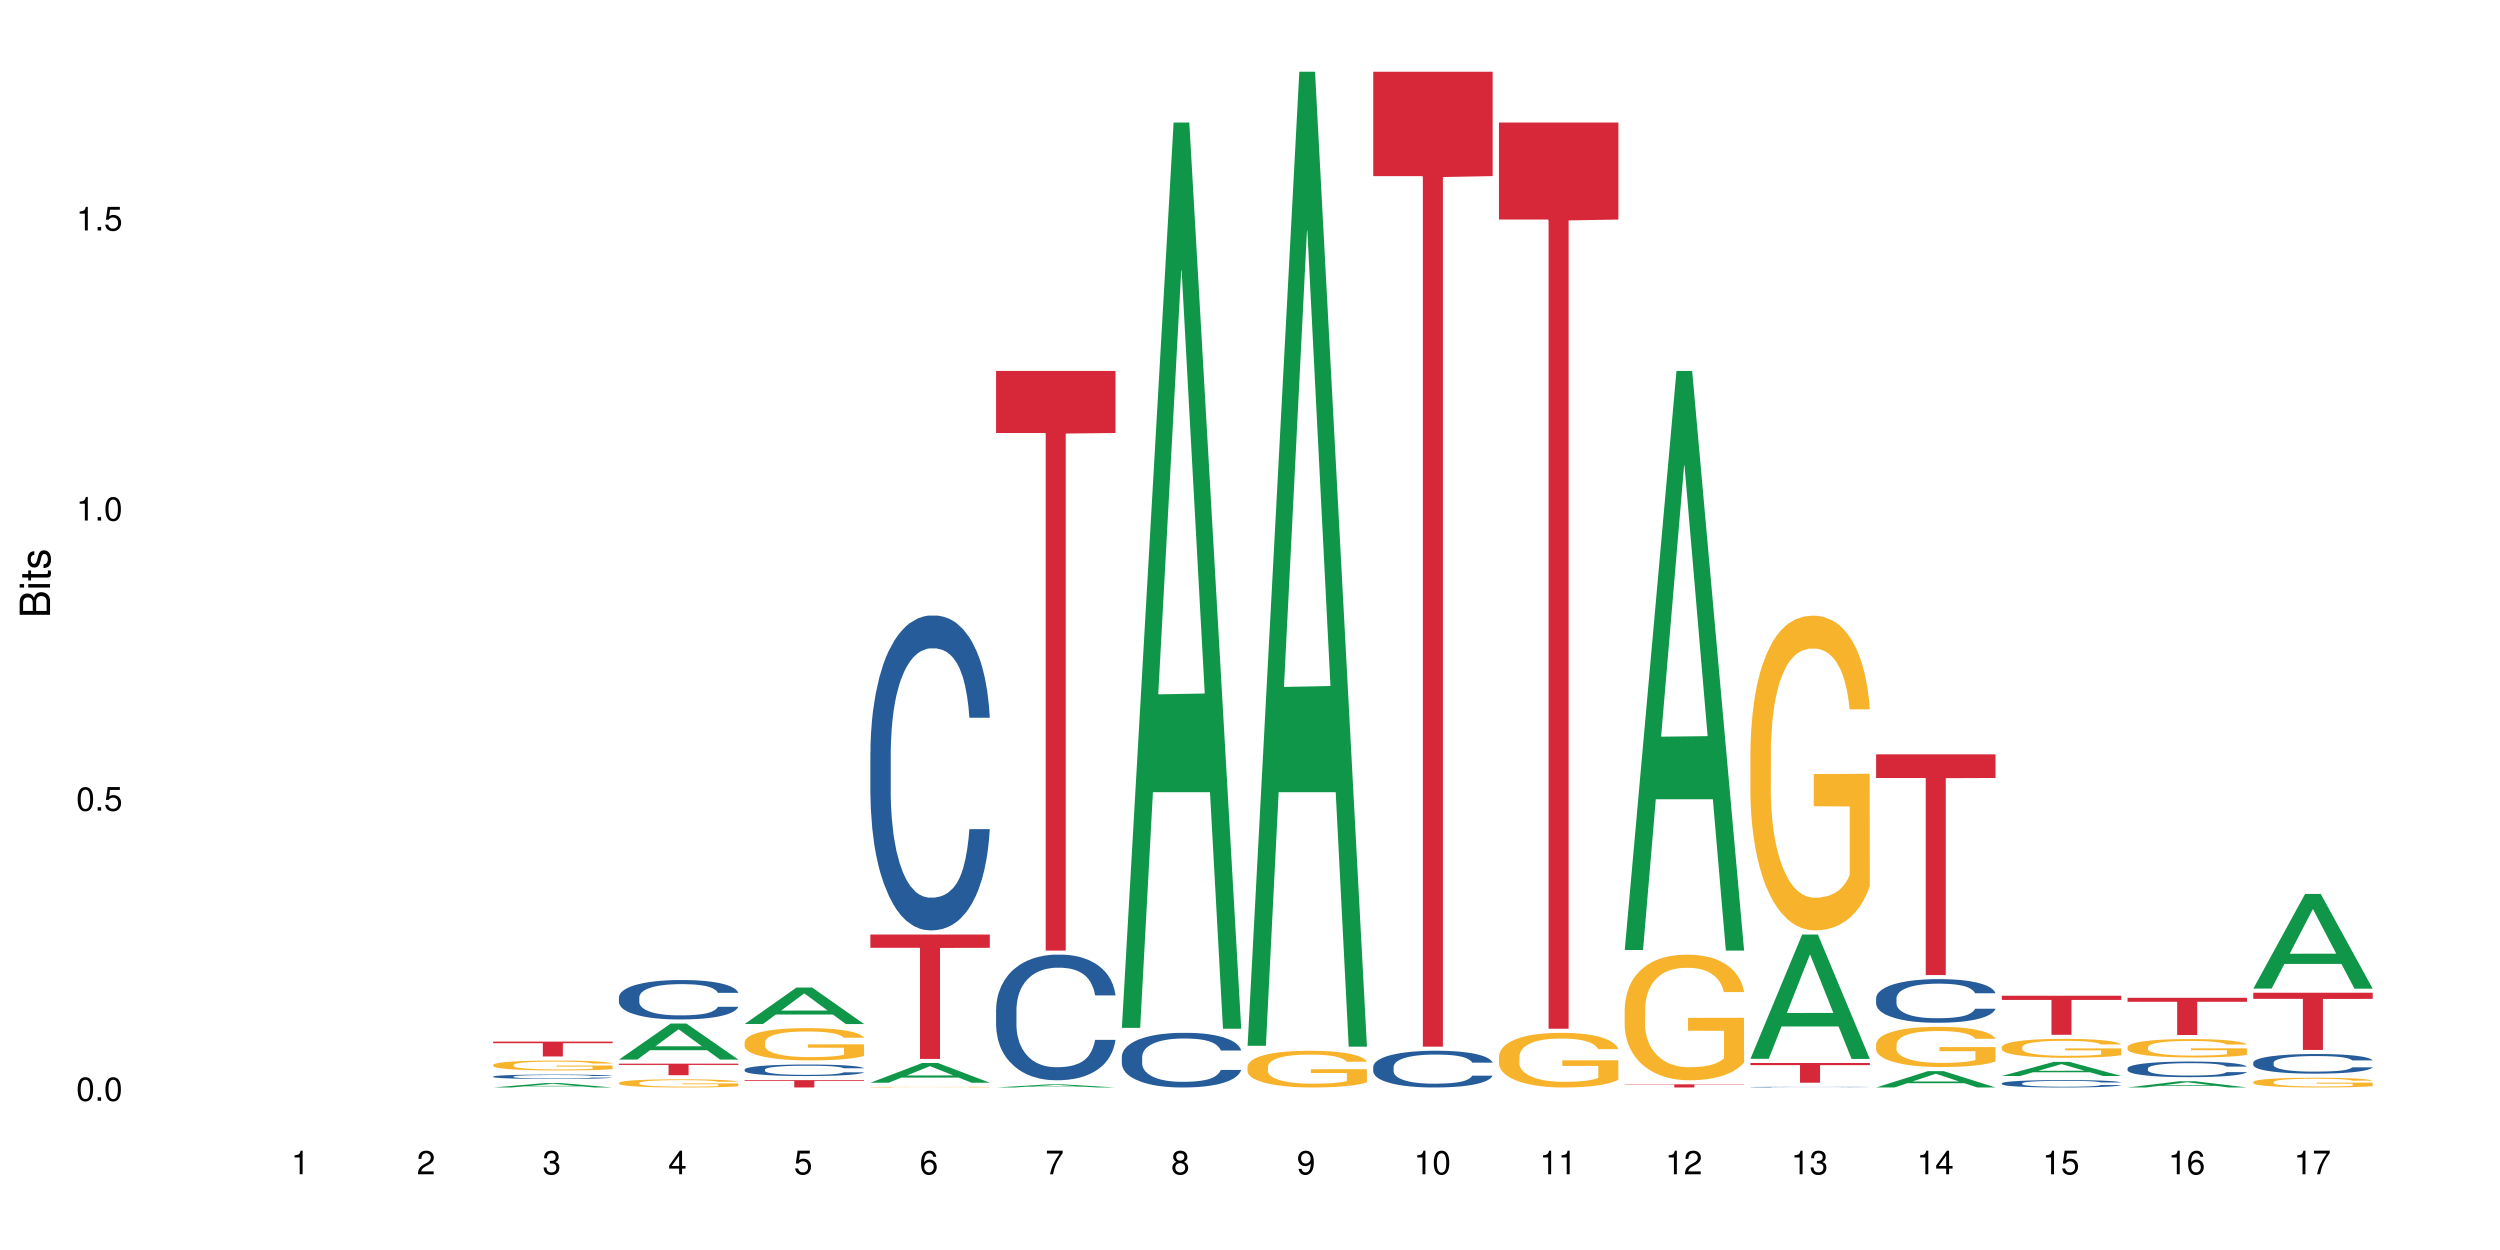 <?xml version="1.0" encoding="UTF-8"?>
<svg xmlns="http://www.w3.org/2000/svg" xmlns:xlink="http://www.w3.org/1999/xlink" width="720pt" height="360pt" viewBox="0 0 720 360" version="1.1">
<defs>
<g>
<symbol overflow="visible" id="glyph0-0">
<path style="stroke:none;" d=""/>
</symbol>
<symbol overflow="visible" id="glyph0-1">
<path style="stroke:none;" d="M 2.641 -6.797 C 2 -6.797 1.422 -6.531 1.078 -6.047 C 0.641 -5.453 0.406 -4.547 0.406 -3.297 C 0.406 -1 1.188 0.219 2.641 0.219 C 4.078 0.219 4.859 -1 4.859 -3.234 C 4.859 -4.562 4.656 -5.438 4.203 -6.047 C 3.844 -6.531 3.281 -6.797 2.641 -6.797 Z M 2.641 -6.047 C 3.547 -6.047 4 -5.125 4 -3.312 C 4 -1.375 3.562 -0.484 2.625 -0.484 C 1.734 -0.484 1.281 -1.422 1.281 -3.281 C 1.281 -5.141 1.734 -6.047 2.641 -6.047 Z M 2.641 -6.047 "/>
</symbol>
<symbol overflow="visible" id="glyph0-2">
<path style="stroke:none;" d="M 1.828 -1 L 0.828 -1 L 0.828 0 L 1.828 0 Z M 1.828 -1 "/>
</symbol>
<symbol overflow="visible" id="glyph0-3">
<path style="stroke:none;" d="M 4.562 -6.797 L 1.062 -6.797 L 0.547 -3.094 L 1.328 -3.094 C 1.719 -3.562 2.047 -3.734 2.578 -3.734 C 3.484 -3.734 4.062 -3.109 4.062 -2.094 C 4.062 -1.125 3.484 -0.531 2.578 -0.531 C 1.828 -0.531 1.375 -0.906 1.188 -1.672 L 0.328 -1.672 C 0.453 -1.109 0.547 -0.844 0.75 -0.594 C 1.125 -0.078 1.828 0.219 2.594 0.219 C 3.969 0.219 4.922 -0.781 4.922 -2.219 C 4.922 -3.562 4.031 -4.484 2.719 -4.484 C 2.25 -4.484 1.859 -4.359 1.469 -4.062 L 1.734 -5.969 L 4.562 -5.969 Z M 4.562 -6.797 "/>
</symbol>
<symbol overflow="visible" id="glyph0-4">
<path style="stroke:none;" d="M 2.484 -4.844 L 2.484 0 L 3.328 0 L 3.328 -6.797 L 2.766 -6.797 C 2.469 -5.75 2.281 -5.609 0.984 -5.453 L 0.984 -4.844 Z M 2.484 -4.844 "/>
</symbol>
<symbol overflow="visible" id="glyph0-5">
<path style="stroke:none;" d="M 4.859 -0.828 L 1.281 -0.828 C 1.359 -1.391 1.672 -1.75 2.5 -2.234 L 3.469 -2.75 C 4.406 -3.266 4.906 -3.969 4.906 -4.812 C 4.906 -5.375 4.672 -5.906 4.266 -6.266 C 3.859 -6.625 3.375 -6.797 2.719 -6.797 C 1.859 -6.797 1.219 -6.5 0.844 -5.922 C 0.609 -5.562 0.5 -5.125 0.484 -4.438 L 1.328 -4.438 C 1.359 -4.906 1.406 -5.188 1.531 -5.406 C 1.75 -5.812 2.188 -6.062 2.703 -6.062 C 3.469 -6.062 4.031 -5.516 4.031 -4.781 C 4.031 -4.25 3.719 -3.797 3.125 -3.438 L 2.234 -2.938 C 0.812 -2.141 0.406 -1.5 0.328 0 L 4.859 0 Z M 4.859 -0.828 "/>
</symbol>
<symbol overflow="visible" id="glyph0-6">
<path style="stroke:none;" d="M 2.125 -3.125 L 2.578 -3.125 C 3.516 -3.125 3.984 -2.703 3.984 -1.891 C 3.984 -1.031 3.469 -0.531 2.578 -0.531 C 1.656 -0.531 1.203 -0.984 1.156 -1.969 L 0.312 -1.969 C 0.344 -1.422 0.438 -1.078 0.609 -0.766 C 0.953 -0.109 1.625 0.219 2.547 0.219 C 3.953 0.219 4.859 -0.609 4.859 -1.906 C 4.859 -2.766 4.516 -3.25 3.703 -3.516 C 4.344 -3.766 4.656 -4.25 4.656 -4.938 C 4.656 -6.109 3.875 -6.797 2.578 -6.797 C 1.203 -6.797 0.484 -6.047 0.453 -4.609 L 1.297 -4.609 C 1.312 -5.016 1.344 -5.25 1.453 -5.453 C 1.641 -5.828 2.062 -6.062 2.594 -6.062 C 3.344 -6.062 3.797 -5.625 3.797 -4.906 C 3.797 -4.422 3.609 -4.141 3.25 -3.984 C 3.016 -3.891 2.719 -3.844 2.125 -3.844 Z M 2.125 -3.125 "/>
</symbol>
<symbol overflow="visible" id="glyph0-7">
<path style="stroke:none;" d="M 3.141 -1.625 L 3.141 0 L 3.984 0 L 3.984 -1.625 L 4.984 -1.625 L 4.984 -2.391 L 3.984 -2.391 L 3.984 -6.797 L 3.359 -6.797 L 0.266 -2.516 L 0.266 -1.625 Z M 3.141 -2.391 L 1 -2.391 L 3.141 -5.359 Z M 3.141 -2.391 "/>
</symbol>
<symbol overflow="visible" id="glyph0-8">
<path style="stroke:none;" d="M 4.781 -5.031 C 4.609 -6.141 3.891 -6.797 2.844 -6.797 C 2.094 -6.797 1.422 -6.438 1.031 -5.828 C 0.609 -5.172 0.406 -4.344 0.406 -3.094 C 0.406 -1.953 0.578 -1.234 0.984 -0.625 C 1.359 -0.078 1.953 0.219 2.703 0.219 C 3.984 0.219 4.922 -0.734 4.922 -2.078 C 4.922 -3.344 4.062 -4.234 2.844 -4.234 C 2.172 -4.234 1.641 -3.969 1.281 -3.469 C 1.281 -5.125 1.828 -6.047 2.797 -6.047 C 3.391 -6.047 3.797 -5.672 3.938 -5.031 Z M 2.734 -3.484 C 3.547 -3.484 4.062 -2.922 4.062 -2 C 4.062 -1.156 3.484 -0.531 2.703 -0.531 C 1.922 -0.531 1.328 -1.188 1.328 -2.047 C 1.328 -2.891 1.906 -3.484 2.734 -3.484 Z M 2.734 -3.484 "/>
</symbol>
<symbol overflow="visible" id="glyph0-9">
<path style="stroke:none;" d="M 4.984 -6.797 L 0.438 -6.797 L 0.438 -5.969 L 4.109 -5.969 C 2.5 -3.656 1.828 -2.234 1.328 0 L 2.219 0 C 2.594 -2.172 3.453 -4.047 4.984 -6.094 Z M 4.984 -6.797 "/>
</symbol>
<symbol overflow="visible" id="glyph0-10">
<path style="stroke:none;" d="M 3.75 -3.578 C 4.453 -4 4.688 -4.344 4.688 -4.984 C 4.688 -6.047 3.844 -6.797 2.641 -6.797 C 1.438 -6.797 0.594 -6.047 0.594 -4.984 C 0.594 -4.359 0.828 -4.016 1.516 -3.578 C 0.734 -3.203 0.359 -2.641 0.359 -1.891 C 0.359 -0.641 1.297 0.219 2.641 0.219 C 3.984 0.219 4.922 -0.641 4.922 -1.875 C 4.922 -2.641 4.531 -3.203 3.75 -3.578 Z M 2.641 -6.047 C 3.359 -6.047 3.812 -5.625 3.812 -4.969 C 3.812 -4.344 3.344 -3.922 2.641 -3.922 C 1.922 -3.922 1.453 -4.344 1.453 -4.984 C 1.453 -5.625 1.922 -6.047 2.641 -6.047 Z M 2.641 -3.203 C 3.484 -3.203 4.062 -2.672 4.062 -1.875 C 4.062 -1.062 3.484 -0.531 2.625 -0.531 C 1.797 -0.531 1.219 -1.078 1.219 -1.875 C 1.219 -2.672 1.797 -3.203 2.641 -3.203 Z M 2.641 -3.203 "/>
</symbol>
<symbol overflow="visible" id="glyph0-11">
<path style="stroke:none;" d="M 0.516 -1.547 C 0.672 -0.438 1.406 0.219 2.438 0.219 C 3.188 0.219 3.859 -0.141 4.266 -0.75 C 4.688 -1.406 4.891 -2.25 4.891 -3.484 C 4.891 -4.625 4.703 -5.359 4.312 -5.953 C 3.938 -6.5 3.344 -6.797 2.594 -6.797 C 1.297 -6.797 0.359 -5.844 0.359 -4.516 C 0.359 -3.25 1.234 -2.344 2.453 -2.344 C 3.094 -2.344 3.562 -2.578 4.016 -3.109 C 4 -1.453 3.469 -0.531 2.5 -0.531 C 1.906 -0.531 1.484 -0.906 1.359 -1.547 Z M 2.578 -6.062 C 3.375 -6.062 3.969 -5.406 3.969 -4.531 C 3.969 -3.688 3.375 -3.094 2.547 -3.094 C 1.734 -3.094 1.234 -3.672 1.234 -4.578 C 1.234 -5.438 1.797 -6.062 2.578 -6.062 Z M 2.578 -6.062 "/>
</symbol>
<symbol overflow="visible" id="glyph1-0">
<path style="stroke:none;" d=""/>
</symbol>
<symbol overflow="visible" id="glyph1-1">
<path style="stroke:none;" d="M 0 -0.953 L 0 -4.891 C 0 -5.719 -0.234 -6.344 -0.734 -6.797 C -1.188 -7.234 -1.812 -7.469 -2.5 -7.469 C -3.547 -7.469 -4.188 -7 -4.625 -5.875 C -4.984 -6.672 -5.641 -7.094 -6.531 -7.094 C -7.156 -7.094 -7.734 -6.859 -8.141 -6.391 C -8.562 -5.938 -8.75 -5.344 -8.75 -4.5 L -8.75 -0.953 Z M -4.984 -2.062 L -7.766 -2.062 L -7.766 -4.219 C -7.766 -4.844 -7.688 -5.203 -7.453 -5.5 C -7.219 -5.812 -6.859 -5.969 -6.375 -5.969 C -5.906 -5.969 -5.531 -5.812 -5.297 -5.5 C -5.062 -5.203 -4.984 -4.844 -4.984 -4.219 Z M -0.984 -2.062 L -4 -2.062 L -4 -4.781 C -4 -5.328 -3.859 -5.688 -3.578 -5.953 C -3.297 -6.219 -2.922 -6.359 -2.484 -6.359 C -2.062 -6.359 -1.688 -6.219 -1.406 -5.953 C -1.109 -5.688 -0.984 -5.328 -0.984 -4.781 Z M -0.984 -2.062 "/>
</symbol>
<symbol overflow="visible" id="glyph1-2">
<path style="stroke:none;" d="M -6.281 -1.797 L -6.281 -0.797 L 0 -0.797 L 0 -1.797 Z M -8.75 -1.797 L -8.75 -0.797 L -7.484 -0.797 L -7.484 -1.797 Z M -8.75 -1.797 "/>
</symbol>
<symbol overflow="visible" id="glyph1-3">
<path style="stroke:none;" d="M -6.281 -3.047 L -6.281 -2.016 L -8.016 -2.016 L -8.016 -1.016 L -6.281 -1.016 L -6.281 -0.172 L -5.469 -0.172 L -5.469 -1.016 L -0.719 -1.016 C -0.078 -1.016 0.281 -1.453 0.281 -2.234 C 0.281 -2.469 0.25 -2.719 0.188 -3.047 L -0.641 -3.047 C -0.609 -2.922 -0.594 -2.766 -0.594 -2.562 C -0.594 -2.141 -0.719 -2.016 -1.156 -2.016 L -5.469 -2.016 L -5.469 -3.047 Z M -6.281 -3.047 "/>
</symbol>
<symbol overflow="visible" id="glyph1-4">
<path style="stroke:none;" d="M -4.531 -5.25 C -5.766 -5.25 -6.469 -4.422 -6.469 -2.969 C -6.469 -1.516 -5.719 -0.562 -4.547 -0.562 C -3.562 -0.562 -3.094 -1.062 -2.734 -2.562 L -2.516 -3.484 C -2.344 -4.188 -2.094 -4.469 -1.625 -4.469 C -1.047 -4.469 -0.641 -3.875 -0.641 -3 C -0.641 -2.453 -0.797 -2 -1.062 -1.75 C -1.25 -1.594 -1.422 -1.531 -1.875 -1.469 L -1.875 -0.406 C -0.422 -0.453 0.281 -1.266 0.281 -2.922 C 0.281 -4.5 -0.5 -5.516 -1.719 -5.516 C -2.656 -5.516 -3.172 -4.984 -3.469 -3.734 L -3.703 -2.766 C -3.891 -1.953 -4.156 -1.609 -4.594 -1.609 C -5.172 -1.609 -5.547 -2.125 -5.547 -2.938 C -5.547 -3.75 -5.203 -4.172 -4.531 -4.203 Z M -4.531 -5.25 "/>
</symbol>
</g>
</defs>
<g id="surface64438">
<rect x="0" y="0" width="720" height="360" style="fill:rgb(100%,100%,100%);fill-opacity:1;stroke:none;"/>
<path style=" stroke:none;fill-rule:nonzero;fill:rgb(6.275%,58.824%,28.235%);fill-opacity:1;" d="M 142.043 313.195 L 142.078 313.195 L 156.965 311.922 L 161.484 311.922 L 176.441 313.195 L 171.184 313.195 L 167.438 312.863 L 151.012 312.863 L 147.336 313.195 L 142.043 313.195 L 152.59 312.727 L 165.93 312.727 L 159.277 312.133 L 159.203 312.129 L 159.133 312.133 L 152.555 312.727 L 152.59 312.727 Z M 142.043 313.195 "/>
<path style=" stroke:none;fill-rule:nonzero;fill:rgb(14.51%,36.078%,60%);fill-opacity:1;" d="M 142.043 310.031 L 142.086 310.027 L 142.086 310 L 142.211 309.957 L 142.504 309.902 L 142.797 309.863 L 143.555 309.793 L 144.602 309.727 L 145.691 309.676 L 146.488 309.645 L 147.203 309.621 L 148.84 309.578 L 149.887 309.559 L 151.02 309.539 L 152.402 309.52 L 153.41 309.508 L 155.676 309.488 L 157.355 309.48 L 158.652 309.477 L 161.465 309.477 L 163.145 309.48 L 164.359 309.488 L 165.703 309.496 L 166.832 309.508 L 168.805 309.531 L 170.566 309.562 L 171.363 309.582 L 172.621 309.617 L 173.586 309.652 L 174.258 309.684 L 175.012 309.727 L 175.684 309.781 L 176.188 309.84 L 176.441 309.891 L 170.566 309.891 L 170.273 309.844 L 169.938 309.805 L 169.309 309.758 L 168.68 309.727 L 167.797 309.691 L 167 309.668 L 165.91 309.648 L 164.945 309.633 L 163.941 309.621 L 162.977 309.617 L 161.129 309.609 L 158.191 309.609 L 156.559 309.621 L 155.676 309.629 L 154.418 309.645 L 153.535 309.66 L 152.488 309.684 L 151.773 309.703 L 150.895 309.734 L 150.266 309.762 L 149.551 309.797 L 149.133 309.828 L 148.754 309.859 L 148.418 309.898 L 148.168 309.938 L 148 309.98 L 147.914 310.023 L 147.914 310.203 L 148 310.246 L 148.211 310.293 L 148.754 310.367 L 149.551 310.426 L 150.473 310.477 L 151.355 310.512 L 151.859 310.527 L 152.531 310.547 L 153.578 310.57 L 155.09 310.594 L 155.969 310.602 L 157.312 310.609 L 158.695 310.617 L 160.543 310.617 L 162.18 310.609 L 163.27 310.605 L 164.402 310.598 L 165.953 310.578 L 166.918 310.559 L 167.758 310.535 L 168.387 310.512 L 168.805 310.496 L 169.434 310.457 L 169.938 310.418 L 170.316 310.379 L 170.566 310.34 L 176.441 310.34 L 176.188 310.387 L 175.812 310.43 L 175.434 310.465 L 174.848 310.504 L 174.176 310.543 L 173.211 310.582 L 172.414 310.609 L 171.363 310.637 L 170.398 310.66 L 169.352 310.68 L 167.797 310.703 L 166.793 310.715 L 165.703 310.727 L 164.402 310.734 L 162.766 310.742 L 161.004 310.746 L 159.367 310.75 L 157.605 310.746 L 156.305 310.742 L 154.586 310.73 L 152.445 310.711 L 150.895 310.688 L 149.676 310.664 L 148.629 310.645 L 147.453 310.609 L 145.945 310.559 L 145.02 310.52 L 144.391 310.488 L 143.68 310.441 L 143.176 310.402 L 142.59 310.336 L 142.168 310.254 L 142.043 310.191 Z M 142.043 310.031 "/>
<path style=" stroke:none;fill-rule:nonzero;fill:rgb(96.863%,70.196%,16.863%);fill-opacity:1;" d="M 142.043 306.668 L 142.086 306.664 L 142.086 306.613 L 142.254 306.496 L 142.672 306.336 L 143.219 306.203 L 143.805 306.098 L 144.184 306.043 L 144.812 305.965 L 145.355 305.906 L 146.742 305.789 L 148.504 305.68 L 149.469 305.633 L 150.559 305.59 L 152.109 305.539 L 152.824 305.52 L 155.004 305.48 L 157.48 305.453 L 160.207 305.445 L 161.465 305.449 L 163.184 305.457 L 165.535 305.488 L 166.875 305.512 L 167.926 305.539 L 169.016 305.574 L 170.359 305.625 L 171.617 305.688 L 172.621 305.75 L 173.629 305.828 L 174.469 305.91 L 175.18 306.004 L 175.812 306.113 L 176.188 306.203 L 176.441 306.297 L 170.609 306.297 L 170.273 306.203 L 169.895 306.133 L 169.266 306.047 L 168.637 305.984 L 168.008 305.934 L 166.832 305.867 L 165.828 305.824 L 164.57 305.789 L 163.352 305.766 L 161.969 305.75 L 161.129 305.746 L 158.906 305.746 L 156.891 305.762 L 155.719 305.785 L 154.879 305.805 L 153.703 305.844 L 152.992 305.875 L 152.57 305.895 L 151.312 305.977 L 150.473 306.051 L 150.012 306.102 L 149.426 306.18 L 149.008 306.25 L 148.547 306.352 L 148.293 306.43 L 147.957 306.609 L 147.914 307.078 L 148.043 307.176 L 148.293 307.285 L 148.629 307.379 L 149.133 307.477 L 149.637 307.551 L 150.516 307.656 L 151.273 307.723 L 151.859 307.766 L 152.992 307.836 L 153.453 307.859 L 154.543 307.906 L 155.676 307.945 L 157.059 307.977 L 158.109 307.992 L 159.785 308.004 L 161.926 308.004 L 164.441 307.988 L 166.035 307.969 L 167.129 307.945 L 167.84 307.93 L 168.723 307.898 L 169.352 307.875 L 169.938 307.844 L 170.652 307.801 L 170.652 307.176 L 160.289 307.176 L 160.289 306.883 L 176.398 306.879 L 176.441 307.898 L 175.559 307.969 L 174.469 308.039 L 173.418 308.09 L 172.328 308.133 L 170.777 308.184 L 169.52 308.215 L 167.59 308.25 L 165.828 308.273 L 163.98 308.289 L 162.344 308.297 L 160.418 308.301 L 158.695 308.297 L 156.852 308.281 L 155.383 308.258 L 154.039 308.234 L 152.699 308.199 L 151.02 308.145 L 149.93 308.102 L 148.797 308.047 L 147.664 307.98 L 146.656 307.91 L 145.984 307.855 L 145.316 307.793 L 144.602 307.715 L 143.93 307.625 L 143.426 307.543 L 142.965 307.453 L 142.629 307.367 L 142.293 307.25 L 142.129 307.156 L 142.043 307.074 Z M 142.043 306.668 "/>
<path style=" stroke:none;fill-rule:nonzero;fill:rgb(83.922%,15.686%,22.353%);fill-opacity:1;" d="M 142.043 299.977 L 176.441 299.977 L 176.441 300.434 L 162.105 300.438 L 162.105 304.27 L 156.336 304.27 L 156.336 300.441 L 156.254 300.434 L 142.043 300.434 Z M 142.043 299.977 "/>
<path style=" stroke:none;fill-rule:nonzero;fill:rgb(6.275%,58.824%,28.235%);fill-opacity:1;" d="M 178.25 305.156 L 178.285 305.148 L 193.172 294.781 L 197.691 294.781 L 212.648 305.168 L 207.391 305.168 L 203.645 302.457 L 187.219 302.457 L 183.543 305.156 L 178.25 305.156 L 188.797 301.336 L 202.137 301.324 L 195.484 296.477 L 195.41 296.469 L 195.34 296.496 L 188.762 301.324 L 188.797 301.336 Z M 178.25 305.156 "/>
<path style=" stroke:none;fill-rule:nonzero;fill:rgb(14.51%,36.078%,60%);fill-opacity:1;" d="M 178.25 287.195 L 178.293 287.184 L 178.293 286.934 L 178.418 286.539 L 178.711 286.043 L 179.004 285.699 L 179.762 285.09 L 180.809 284.496 L 181.898 284.039 L 182.695 283.77 L 183.41 283.562 L 185.047 283.18 L 186.094 282.98 L 187.227 282.805 L 188.609 282.629 L 189.617 282.527 L 191.883 282.359 L 193.562 282.289 L 194.859 282.258 L 197.672 282.258 L 199.348 282.297 L 200.566 282.348 L 201.91 282.434 L 203.039 282.527 L 205.012 282.754 L 206.773 283.043 L 207.57 283.211 L 208.828 283.531 L 209.793 283.844 L 210.465 284.113 L 211.219 284.496 L 211.891 284.965 L 212.395 285.492 L 212.648 285.938 L 206.773 285.938 L 206.48 285.523 L 206.145 285.203 L 205.516 284.777 L 204.887 284.477 L 204.004 284.176 L 203.207 283.977 L 202.117 283.781 L 201.152 283.656 L 200.148 283.562 L 199.184 283.5 L 197.336 283.438 L 195.195 283.438 L 194.398 283.461 L 192.766 283.543 L 191.883 283.613 L 190.625 283.762 L 189.742 283.895 L 188.695 284.102 L 187.98 284.277 L 187.102 284.551 L 186.473 284.789 L 185.758 285.129 L 185.34 285.391 L 184.961 285.68 L 184.625 286.023 L 184.375 286.387 L 184.207 286.77 L 184.121 287.145 L 184.121 288.75 L 184.207 289.125 L 184.418 289.559 L 184.961 290.191 L 185.758 290.742 L 186.68 291.18 L 187.562 291.488 L 188.066 291.637 L 188.738 291.801 L 189.785 292.008 L 191.297 292.215 L 192.176 292.297 L 193.52 292.383 L 194.902 292.422 L 196.75 292.422 L 198.387 292.383 L 199.477 292.328 L 200.609 292.246 L 202.16 292.07 L 203.125 291.906 L 203.965 291.707 L 204.594 291.512 L 205.012 291.344 L 205.641 291.023 L 206.145 290.672 L 206.523 290.309 L 206.773 289.953 L 212.648 289.953 L 212.395 290.367 L 212.016 290.773 L 211.641 291.074 L 211.055 291.438 L 210.383 291.758 L 209.418 292.121 L 208.621 292.359 L 207.57 292.621 L 206.605 292.816 L 205.559 292.992 L 204.004 293.203 L 203 293.305 L 201.91 293.398 L 200.609 293.48 L 198.973 293.555 L 197.211 293.594 L 195.574 293.605 L 193.812 293.586 L 192.512 293.543 L 190.793 293.449 L 188.652 293.262 L 187.102 293.066 L 185.883 292.871 L 184.836 292.66 L 183.66 292.383 L 182.152 291.926 L 181.227 291.574 L 180.598 291.281 L 179.887 290.879 L 179.383 290.516 L 178.797 289.934 L 178.375 289.195 L 178.25 288.625 Z M 178.25 287.195 "/>
<path style=" stroke:none;fill-rule:nonzero;fill:rgb(96.863%,70.196%,16.863%);fill-opacity:1;" d="M 178.25 311.848 L 178.293 311.848 L 178.293 311.801 L 178.461 311.707 L 178.879 311.574 L 179.426 311.461 L 180.012 311.375 L 180.391 311.332 L 181.02 311.266 L 181.562 311.219 L 182.949 311.121 L 184.711 311.031 L 185.676 310.992 L 186.766 310.957 L 188.316 310.914 L 189.031 310.902 L 191.211 310.867 L 193.688 310.844 L 196.414 310.84 L 197.672 310.84 L 199.391 310.848 L 201.742 310.871 L 203.082 310.895 L 204.133 310.914 L 205.223 310.945 L 206.562 310.988 L 207.824 311.039 L 208.828 311.09 L 209.836 311.156 L 210.676 311.223 L 211.387 311.301 L 212.016 311.391 L 212.395 311.465 L 212.648 311.539 L 206.816 311.539 L 206.48 311.465 L 206.102 311.406 L 205.473 311.336 L 204.844 311.285 L 204.215 311.242 L 203.039 311.188 L 202.035 311.152 L 200.777 311.121 L 199.559 311.102 L 198.176 311.09 L 197.336 311.086 L 195.113 311.086 L 193.098 311.102 L 191.926 311.117 L 191.086 311.137 L 189.91 311.168 L 189.199 311.191 L 188.777 311.211 L 187.52 311.277 L 186.68 311.336 L 186.219 311.379 L 185.633 311.441 L 185.215 311.5 L 184.754 311.586 L 184.5 311.652 L 184.164 311.797 L 184.121 312.188 L 184.25 312.27 L 184.5 312.355 L 184.836 312.434 L 185.34 312.516 L 185.844 312.578 L 186.723 312.66 L 187.48 312.719 L 188.066 312.754 L 189.199 312.812 L 189.66 312.832 L 190.75 312.871 L 191.883 312.902 L 193.266 312.926 L 194.316 312.941 L 195.992 312.949 L 198.133 312.949 L 200.648 312.938 L 202.242 312.922 L 203.336 312.902 L 204.047 312.887 L 204.93 312.863 L 205.559 312.844 L 206.145 312.82 L 206.859 312.781 L 206.859 312.27 L 196.496 312.266 L 196.496 312.023 L 212.605 312.023 L 212.648 312.863 L 211.766 312.922 L 210.676 312.977 L 209.625 313.02 L 208.535 313.059 L 206.984 313.098 L 205.727 313.125 L 203.797 313.156 L 202.035 313.176 L 200.188 313.188 L 198.551 313.195 L 196.621 313.195 L 194.902 313.191 L 193.059 313.18 L 191.59 313.16 L 190.246 313.141 L 188.906 313.113 L 187.227 313.066 L 186.137 313.031 L 185.004 312.984 L 183.871 312.93 L 182.863 312.871 L 182.191 312.828 L 181.523 312.777 L 180.809 312.711 L 180.137 312.637 L 179.633 312.57 L 179.172 312.496 L 178.836 312.426 L 178.5 312.328 L 178.336 312.25 L 178.25 312.184 Z M 178.25 311.848 "/>
<path style=" stroke:none;fill-rule:nonzero;fill:rgb(83.922%,15.686%,22.353%);fill-opacity:1;" d="M 178.25 306.344 L 212.648 306.344 L 212.648 306.699 L 198.312 306.699 L 198.312 309.664 L 192.543 309.664 L 192.543 306.703 L 192.461 306.699 L 178.25 306.699 Z M 178.25 306.344 "/>
<path style=" stroke:none;fill-rule:nonzero;fill:rgb(6.275%,58.824%,28.235%);fill-opacity:1;" d="M 214.457 294.914 L 214.492 294.902 L 229.379 284.414 L 233.898 284.414 L 248.855 294.922 L 243.598 294.922 L 239.852 292.18 L 223.422 292.18 L 219.75 294.914 L 214.457 294.914 L 225.004 291.047 L 238.344 291.035 L 231.691 286.133 L 231.617 286.121 L 231.547 286.152 L 224.969 291.035 L 225.004 291.047 Z M 214.457 294.914 "/>
<path style=" stroke:none;fill-rule:nonzero;fill:rgb(14.51%,36.078%,60%);fill-opacity:1;" d="M 214.457 308.027 L 214.5 308.023 L 214.5 307.949 L 214.625 307.836 L 214.918 307.688 L 215.211 307.59 L 215.969 307.41 L 217.016 307.238 L 218.105 307.105 L 218.902 307.023 L 219.617 306.965 L 221.254 306.852 L 222.301 306.793 L 223.434 306.742 L 224.816 306.691 L 225.824 306.66 L 228.09 306.613 L 229.77 306.59 L 231.066 306.582 L 233.879 306.582 L 235.555 306.594 L 236.773 306.609 L 238.117 306.633 L 239.246 306.66 L 241.219 306.727 L 242.98 306.812 L 243.777 306.859 L 245.035 306.957 L 246 307.047 L 246.672 307.125 L 247.426 307.238 L 248.098 307.375 L 248.602 307.527 L 248.855 307.66 L 242.98 307.66 L 242.688 307.539 L 242.352 307.445 L 241.723 307.32 L 241.094 307.23 L 240.211 307.145 L 239.414 307.086 L 238.324 307.027 L 237.359 306.992 L 236.352 306.965 L 235.391 306.945 L 233.543 306.93 L 231.402 306.93 L 230.605 306.934 L 228.973 306.957 L 228.09 306.98 L 226.832 307.023 L 225.949 307.062 L 224.902 307.121 L 224.188 307.172 L 223.309 307.254 L 222.68 307.324 L 221.965 307.422 L 221.547 307.5 L 221.168 307.582 L 220.832 307.684 L 220.582 307.789 L 220.414 307.902 L 220.328 308.012 L 220.328 308.48 L 220.414 308.59 L 220.625 308.719 L 221.168 308.902 L 221.965 309.062 L 222.887 309.191 L 223.77 309.281 L 224.273 309.324 L 224.945 309.371 L 225.992 309.434 L 227.504 309.496 L 228.383 309.52 L 229.727 309.543 L 231.109 309.555 L 232.957 309.555 L 234.59 309.543 L 235.684 309.527 L 236.816 309.504 L 238.367 309.453 L 239.332 309.402 L 240.172 309.344 L 240.801 309.289 L 241.219 309.238 L 241.848 309.145 L 242.352 309.043 L 242.73 308.938 L 242.98 308.832 L 248.855 308.832 L 248.602 308.953 L 248.223 309.074 L 247.848 309.16 L 247.258 309.266 L 246.59 309.359 L 245.625 309.469 L 244.828 309.535 L 243.777 309.613 L 242.812 309.672 L 241.766 309.723 L 240.211 309.781 L 239.207 309.812 L 238.117 309.84 L 236.816 309.863 L 235.18 309.887 L 233.418 309.898 L 231.781 309.902 L 230.02 309.895 L 228.719 309.883 L 227 309.855 L 224.859 309.801 L 223.309 309.742 L 222.09 309.684 L 221.043 309.625 L 219.867 309.543 L 218.359 309.41 L 217.434 309.305 L 216.805 309.223 L 216.094 309.102 L 215.59 308.996 L 215.004 308.828 L 214.582 308.613 L 214.457 308.445 Z M 214.457 308.027 "/>
<path style=" stroke:none;fill-rule:nonzero;fill:rgb(96.863%,70.196%,16.863%);fill-opacity:1;" d="M 214.457 300.086 L 214.5 300.078 L 214.5 299.906 L 214.668 299.523 L 215.086 298.996 L 215.633 298.562 L 216.219 298.223 L 216.598 298.043 L 217.227 297.789 L 217.77 297.602 L 219.156 297.219 L 220.918 296.863 L 221.883 296.711 L 222.973 296.566 L 224.523 296.402 L 225.238 296.344 L 227.418 296.207 L 229.895 296.125 L 232.621 296.098 L 233.879 296.105 L 235.598 296.141 L 237.949 296.234 L 239.289 296.32 L 240.34 296.402 L 241.43 296.516 L 242.77 296.684 L 244.031 296.887 L 245.035 297.094 L 246.043 297.348 L 246.883 297.621 L 247.594 297.918 L 248.223 298.273 L 248.602 298.57 L 248.855 298.871 L 243.023 298.871 L 242.688 298.57 L 242.309 298.344 L 241.68 298.062 L 241.051 297.859 L 240.422 297.695 L 239.246 297.477 L 238.242 297.34 L 236.984 297.219 L 235.766 297.145 L 234.383 297.094 L 233.543 297.074 L 231.32 297.074 L 229.305 297.137 L 228.133 297.203 L 227.293 297.27 L 226.117 297.398 L 225.406 297.5 L 224.984 297.57 L 223.727 297.832 L 222.887 298.07 L 222.426 298.23 L 221.84 298.488 L 221.422 298.715 L 220.957 299.055 L 220.707 299.312 L 220.371 299.891 L 220.328 301.422 L 220.457 301.742 L 220.707 302.09 L 221.043 302.398 L 221.547 302.723 L 222.051 302.969 L 222.93 303.301 L 223.684 303.52 L 224.273 303.664 L 225.406 303.895 L 225.867 303.969 L 226.957 304.125 L 228.09 304.242 L 229.473 304.344 L 230.523 304.395 L 232.199 304.438 L 234.34 304.438 L 236.855 304.387 L 238.449 304.32 L 239.543 304.25 L 240.254 304.191 L 241.137 304.098 L 241.766 304.012 L 242.352 303.918 L 243.066 303.773 L 243.066 301.742 L 232.703 301.734 L 232.703 300.781 L 248.812 300.773 L 248.855 304.098 L 247.973 304.328 L 246.883 304.547 L 245.832 304.719 L 244.742 304.863 L 243.191 305.023 L 241.934 305.125 L 240.004 305.246 L 238.242 305.324 L 236.395 305.375 L 234.758 305.398 L 232.828 305.406 L 231.109 305.391 L 229.266 305.34 L 227.797 305.27 L 226.453 305.188 L 225.113 305.074 L 223.434 304.898 L 222.344 304.754 L 221.211 304.574 L 220.078 304.363 L 219.07 304.133 L 218.398 303.953 L 217.73 303.75 L 217.016 303.496 L 216.344 303.207 L 215.84 302.941 L 215.379 302.645 L 215.043 302.363 L 214.707 301.98 L 214.539 301.676 L 214.457 301.41 Z M 214.457 300.086 "/>
<path style=" stroke:none;fill-rule:nonzero;fill:rgb(83.922%,15.686%,22.353%);fill-opacity:1;" d="M 214.457 311.074 L 248.855 311.074 L 248.855 311.301 L 234.52 311.305 L 234.52 313.195 L 228.75 313.195 L 228.75 311.305 L 228.668 311.301 L 214.457 311.301 Z M 214.457 311.074 "/>
<path style=" stroke:none;fill-rule:nonzero;fill:rgb(6.275%,58.824%,28.235%);fill-opacity:1;" d="M 250.664 311.82 L 250.699 311.812 L 265.582 306.145 L 270.105 306.145 L 285.062 311.824 L 279.805 311.824 L 276.059 310.344 L 259.629 310.344 L 255.957 311.82 L 250.664 311.82 L 261.211 309.73 L 274.551 309.723 L 267.898 307.074 L 267.824 307.07 L 267.754 307.086 L 261.176 309.723 L 261.211 309.73 Z M 250.664 311.82 "/>
<path style=" stroke:none;fill-rule:nonzero;fill:rgb(14.51%,36.078%,60%);fill-opacity:1;" d="M 250.664 216.742 L 250.707 216.66 L 250.707 214.672 L 250.832 211.523 L 251.125 207.543 L 251.418 204.809 L 252.176 199.918 L 253.223 195.195 L 254.312 191.551 L 255.109 189.395 L 255.824 187.738 L 257.461 184.672 L 258.508 183.094 L 259.641 181.688 L 261.023 180.277 L 262.031 179.449 L 264.297 178.125 L 265.977 177.543 L 267.273 177.293 L 270.086 177.293 L 271.762 177.625 L 272.98 178.039 L 274.32 178.703 L 275.453 179.449 L 277.426 181.273 L 279.188 183.594 L 279.984 184.918 L 281.242 187.488 L 282.207 189.973 L 282.879 192.129 L 283.633 195.195 L 284.305 198.926 L 284.809 203.152 L 285.062 206.715 L 279.188 206.715 L 278.895 203.398 L 278.559 200.832 L 277.93 197.434 L 277.301 195.031 L 276.418 192.625 L 275.621 191.051 L 274.531 189.477 L 273.566 188.484 L 272.559 187.738 L 271.594 187.238 L 269.75 186.742 L 267.609 186.742 L 266.812 186.906 L 265.18 187.57 L 264.297 188.152 L 263.039 189.312 L 262.156 190.391 L 261.109 192.047 L 260.395 193.457 L 259.516 195.609 L 258.887 197.516 L 258.172 200.25 L 257.754 202.324 L 257.375 204.645 L 257.039 207.379 L 256.789 210.277 L 256.621 213.344 L 256.535 216.328 L 256.535 229.176 L 256.621 232.16 L 256.832 235.641 L 257.375 240.695 L 258.172 245.086 L 259.094 248.566 L 259.977 251.055 L 260.48 252.215 L 261.152 253.539 L 262.199 255.199 L 263.711 256.855 L 264.59 257.52 L 265.934 258.18 L 267.316 258.512 L 269.164 258.512 L 270.797 258.18 L 271.891 257.766 L 273.023 257.105 L 274.574 255.695 L 275.539 254.367 L 276.379 252.793 L 277.008 251.219 L 277.426 249.895 L 278.055 247.324 L 278.559 244.508 L 278.938 241.605 L 279.188 238.789 L 285.062 238.789 L 284.809 242.102 L 284.43 245.336 L 284.055 247.738 L 283.465 250.641 L 282.797 253.207 L 281.832 256.109 L 281.035 258.016 L 279.984 260.086 L 279.02 261.66 L 277.973 263.07 L 276.418 264.727 L 275.414 265.559 L 274.32 266.305 L 273.023 266.965 L 271.387 267.547 L 269.625 267.879 L 267.988 267.961 L 266.227 267.793 L 264.926 267.465 L 263.207 266.719 L 261.066 265.227 L 259.516 263.652 L 258.297 262.078 L 257.25 260.418 L 256.074 258.18 L 254.566 254.535 L 253.641 251.719 L 253.012 249.395 L 252.301 246.164 L 251.797 243.262 L 251.211 238.621 L 250.789 232.738 L 250.664 228.18 Z M 250.664 216.742 "/>
<path style=" stroke:none;fill-rule:nonzero;fill:rgb(96.863%,70.196%,16.863%);fill-opacity:1;" d="M 250.664 313.082 L 250.707 313.082 L 250.707 313.078 L 250.875 313.07 L 251.293 313.062 L 251.84 313.051 L 252.426 313.043 L 252.805 313.039 L 253.434 313.035 L 253.977 313.031 L 255.363 313.023 L 257.125 313.016 L 258.09 313.012 L 259.18 313.008 L 260.73 313.008 L 261.445 313.004 L 263.625 313.004 L 266.102 313 L 271.805 313 L 274.156 313.004 L 275.496 313.004 L 276.547 313.008 L 277.637 313.008 L 278.977 313.012 L 280.238 313.016 L 281.242 313.02 L 282.25 313.027 L 283.09 313.031 L 283.801 313.039 L 284.43 313.047 L 284.809 313.051 L 285.062 313.059 L 279.23 313.059 L 278.895 313.051 L 278.516 313.047 L 277.887 313.043 L 277.258 313.035 L 276.629 313.035 L 275.453 313.027 L 274.449 313.027 L 273.191 313.023 L 271.973 313.023 L 270.59 313.02 L 267.527 313.02 L 265.512 313.023 L 263.5 313.023 L 262.324 313.027 L 261.613 313.031 L 261.191 313.031 L 259.934 313.035 L 259.094 313.043 L 258.633 313.043 L 258.047 313.051 L 257.629 313.055 L 257.164 313.062 L 256.914 313.066 L 256.578 313.078 L 256.535 313.113 L 256.664 313.117 L 256.914 313.125 L 257.25 313.133 L 257.754 313.141 L 258.258 313.145 L 259.137 313.152 L 259.891 313.156 L 260.48 313.16 L 261.613 313.164 L 262.074 313.164 L 263.164 313.168 L 264.297 313.172 L 265.68 313.172 L 266.73 313.176 L 273.062 313.176 L 274.656 313.172 L 276.461 313.172 L 277.344 313.168 L 277.973 313.168 L 278.559 313.164 L 279.273 313.16 L 279.273 313.117 L 268.91 313.117 L 268.91 313.098 L 285.02 313.098 L 285.062 313.168 L 284.18 313.172 L 283.09 313.18 L 282.039 313.18 L 280.949 313.184 L 279.398 313.188 L 278.141 313.191 L 276.211 313.191 L 274.449 313.195 L 265.473 313.195 L 264.004 313.191 L 262.66 313.191 L 261.32 313.188 L 259.641 313.184 L 258.551 313.184 L 257.418 313.18 L 256.285 313.172 L 255.277 313.168 L 254.605 313.164 L 253.938 313.16 L 253.223 313.156 L 252.551 313.148 L 252.047 313.145 L 251.586 313.137 L 251.25 313.133 L 250.914 313.125 L 250.746 313.117 L 250.664 313.113 Z M 250.664 313.082 "/>
<path style=" stroke:none;fill-rule:nonzero;fill:rgb(83.922%,15.686%,22.353%);fill-opacity:1;" d="M 250.664 269.137 L 285.062 269.137 L 285.062 272.973 L 270.727 273.004 L 270.727 304.973 L 264.957 304.973 L 264.957 273.039 L 264.875 272.973 L 250.664 272.973 Z M 250.664 269.137 "/>
<path style=" stroke:none;fill-rule:nonzero;fill:rgb(6.275%,58.824%,28.235%);fill-opacity:1;" d="M 286.871 313.195 L 286.906 313.195 L 301.789 312.297 L 306.312 312.297 L 321.27 313.195 L 316.012 313.195 L 312.266 312.961 L 295.836 312.961 L 292.164 313.195 L 286.871 313.195 L 297.418 312.863 L 310.758 312.863 L 304.105 312.441 L 304.031 312.441 L 303.961 312.445 L 297.383 312.863 L 297.418 312.863 Z M 286.871 313.195 "/>
<path style=" stroke:none;fill-rule:nonzero;fill:rgb(14.51%,36.078%,60%);fill-opacity:1;" d="M 286.871 290.68 L 286.914 290.648 L 286.914 289.855 L 287.039 288.598 L 287.332 287.012 L 287.625 285.918 L 288.383 283.969 L 289.43 282.082 L 290.52 280.629 L 291.316 279.766 L 292.031 279.105 L 293.668 277.883 L 294.715 277.254 L 295.848 276.691 L 297.23 276.129 L 298.238 275.797 L 300.504 275.27 L 302.184 275.039 L 303.48 274.938 L 306.293 274.938 L 307.969 275.07 L 309.188 275.238 L 310.527 275.5 L 311.66 275.797 L 313.633 276.527 L 315.395 277.453 L 316.191 277.98 L 317.449 279.008 L 318.414 280 L 319.086 280.859 L 319.84 282.082 L 320.512 283.57 L 321.016 285.258 L 321.27 286.68 L 315.395 286.68 L 315.102 285.355 L 314.766 284.332 L 314.137 282.977 L 313.508 282.016 L 312.625 281.059 L 311.828 280.43 L 310.738 279.801 L 309.773 279.402 L 308.766 279.105 L 307.801 278.906 L 305.957 278.711 L 303.816 278.711 L 303.02 278.773 L 301.383 279.039 L 300.504 279.27 L 299.246 279.734 L 298.363 280.164 L 297.316 280.824 L 296.602 281.387 L 295.723 282.246 L 295.094 283.008 L 294.379 284.102 L 293.961 284.926 L 293.582 285.852 L 293.246 286.945 L 292.996 288.102 L 292.828 289.324 L 292.742 290.516 L 292.742 295.641 L 292.828 296.832 L 293.039 298.223 L 293.582 300.238 L 294.379 301.992 L 295.301 303.383 L 296.184 304.375 L 296.688 304.836 L 297.359 305.367 L 298.406 306.027 L 299.918 306.688 L 300.797 306.953 L 302.141 307.219 L 303.523 307.352 L 305.371 307.352 L 307.004 307.219 L 308.098 307.051 L 309.23 306.789 L 310.781 306.227 L 311.746 305.695 L 312.586 305.066 L 313.215 304.441 L 313.633 303.91 L 314.262 302.887 L 314.766 301.762 L 315.145 300.602 L 315.395 299.48 L 321.27 299.48 L 321.016 300.801 L 320.637 302.09 L 320.262 303.051 L 319.672 304.207 L 319.004 305.234 L 318.039 306.391 L 317.242 307.152 L 316.191 307.98 L 315.227 308.605 L 314.18 309.168 L 312.625 309.832 L 311.621 310.16 L 310.527 310.461 L 309.23 310.723 L 307.594 310.957 L 305.832 311.086 L 304.195 311.121 L 302.434 311.055 L 301.133 310.922 L 299.414 310.625 L 297.273 310.027 L 295.723 309.402 L 294.504 308.773 L 293.457 308.109 L 292.281 307.219 L 290.773 305.762 L 289.848 304.637 L 289.219 303.711 L 288.508 302.422 L 288.004 301.266 L 287.418 299.414 L 286.996 297.066 L 286.871 295.246 Z M 286.871 290.68 "/>
<path style=" stroke:none;fill-rule:nonzero;fill:rgb(83.922%,15.686%,22.353%);fill-opacity:1;" d="M 286.871 106.836 L 321.27 106.836 L 321.27 124.703 L 306.934 124.859 L 306.934 273.766 L 301.164 273.766 L 301.164 125.016 L 301.082 124.703 L 286.871 124.703 Z M 286.871 106.836 "/>
<path style=" stroke:none;fill-rule:nonzero;fill:rgb(6.275%,58.824%,28.235%);fill-opacity:1;" d="M 323.078 296.035 L 323.113 295.793 L 337.996 35.293 L 342.52 35.293 L 357.473 296.281 L 352.219 296.281 L 348.473 228.156 L 332.043 228.156 L 328.371 296.035 L 323.078 296.035 L 333.625 199.973 L 346.965 199.727 L 340.312 77.934 L 340.238 77.688 L 340.164 78.422 L 333.59 199.727 L 333.625 199.973 Z M 323.078 296.035 "/>
<path style=" stroke:none;fill-rule:nonzero;fill:rgb(14.51%,36.078%,60%);fill-opacity:1;" d="M 323.078 304.305 L 323.121 304.289 L 323.121 303.945 L 323.246 303.398 L 323.539 302.707 L 323.832 302.234 L 324.59 301.383 L 325.637 300.562 L 326.727 299.93 L 327.523 299.559 L 328.238 299.27 L 329.875 298.738 L 330.922 298.465 L 332.055 298.219 L 333.438 297.977 L 334.445 297.832 L 336.711 297.602 L 338.387 297.5 L 339.688 297.457 L 342.5 297.457 L 344.176 297.516 L 345.395 297.586 L 346.734 297.703 L 347.867 297.832 L 349.84 298.148 L 351.602 298.551 L 352.398 298.781 L 353.656 299.227 L 354.621 299.656 L 355.293 300.031 L 356.047 300.562 L 356.719 301.211 L 357.223 301.945 L 357.473 302.562 L 351.602 302.562 L 351.309 301.988 L 350.973 301.543 L 350.344 300.953 L 349.715 300.535 L 348.832 300.117 L 348.035 299.844 L 346.945 299.57 L 345.98 299.398 L 344.973 299.27 L 344.008 299.184 L 342.164 299.098 L 340.023 299.098 L 339.227 299.125 L 337.59 299.242 L 336.711 299.34 L 335.453 299.543 L 334.57 299.73 L 333.523 300.02 L 332.809 300.262 L 331.93 300.637 L 331.301 300.969 L 330.586 301.441 L 330.168 301.801 L 329.789 302.203 L 329.453 302.68 L 329.203 303.184 L 329.035 303.715 L 328.949 304.234 L 328.949 306.461 L 329.035 306.98 L 329.246 307.586 L 329.789 308.461 L 330.586 309.227 L 331.508 309.828 L 332.391 310.262 L 332.895 310.461 L 333.566 310.691 L 334.613 310.98 L 336.125 311.27 L 337.004 311.383 L 338.348 311.5 L 339.73 311.555 L 341.578 311.555 L 343.211 311.5 L 344.305 311.426 L 345.438 311.312 L 346.988 311.066 L 347.953 310.836 L 348.793 310.562 L 349.422 310.289 L 349.84 310.059 L 350.469 309.613 L 350.973 309.125 L 351.352 308.621 L 351.602 308.133 L 357.473 308.133 L 357.223 308.707 L 356.844 309.27 L 356.469 309.684 L 355.879 310.188 L 355.211 310.637 L 354.246 311.137 L 353.449 311.469 L 352.398 311.828 L 351.434 312.102 L 350.387 312.348 L 348.832 312.633 L 347.828 312.777 L 346.734 312.906 L 345.438 313.023 L 343.801 313.125 L 342.039 313.18 L 340.402 313.195 L 338.641 313.168 L 337.34 313.109 L 335.621 312.98 L 333.48 312.723 L 331.93 312.449 L 330.711 312.176 L 329.664 311.887 L 328.488 311.5 L 326.98 310.863 L 326.055 310.375 L 325.426 309.973 L 324.715 309.414 L 324.211 308.91 L 323.625 308.102 L 323.203 307.082 L 323.078 306.289 Z M 323.078 304.305 "/>
<path style=" stroke:none;fill-rule:nonzero;fill:rgb(6.275%,58.824%,28.235%);fill-opacity:1;" d="M 359.285 301.184 L 359.32 300.922 L 374.203 20.664 L 378.727 20.664 L 393.68 301.449 L 388.426 301.449 L 384.68 228.152 L 368.25 228.152 L 364.578 301.184 L 359.285 301.184 L 369.832 197.836 L 383.172 197.57 L 376.52 66.539 L 376.445 66.273 L 376.371 67.066 L 369.797 197.57 L 369.832 197.836 Z M 359.285 301.184 "/>
<path style=" stroke:none;fill-rule:nonzero;fill:rgb(96.863%,70.196%,16.863%);fill-opacity:1;" d="M 359.285 307.152 L 359.328 307.141 L 359.328 306.949 L 359.496 306.516 L 359.914 305.914 L 360.461 305.422 L 361.047 305.035 L 361.426 304.832 L 362.055 304.543 L 362.598 304.332 L 363.984 303.898 L 365.746 303.492 L 366.711 303.316 L 367.801 303.152 L 369.352 302.969 L 370.066 302.902 L 372.246 302.746 L 374.723 302.652 L 377.449 302.621 L 378.707 302.633 L 380.426 302.672 L 382.773 302.777 L 384.117 302.875 L 385.168 302.969 L 386.258 303.094 L 387.598 303.289 L 388.859 303.52 L 389.863 303.754 L 390.871 304.043 L 391.711 304.352 L 392.422 304.688 L 393.051 305.094 L 393.43 305.434 L 393.68 305.77 L 387.852 305.77 L 387.516 305.434 L 387.137 305.172 L 386.508 304.852 L 385.879 304.621 L 385.25 304.438 L 384.074 304.188 L 383.07 304.031 L 381.809 303.898 L 380.594 303.809 L 379.211 303.754 L 378.371 303.734 L 376.148 303.734 L 374.133 303.801 L 372.961 303.879 L 372.121 303.953 L 370.945 304.102 L 370.234 304.215 L 369.812 304.293 L 368.555 304.594 L 367.715 304.863 L 367.254 305.047 L 366.668 305.336 L 366.25 305.598 L 365.785 305.984 L 365.535 306.273 L 365.199 306.93 L 365.156 308.668 L 365.285 309.035 L 365.535 309.43 L 365.871 309.777 L 366.375 310.145 L 366.879 310.426 L 367.758 310.801 L 368.512 311.051 L 369.102 311.215 L 370.234 311.477 L 370.695 311.562 L 371.785 311.738 L 372.918 311.871 L 374.301 311.988 L 375.352 312.047 L 377.027 312.094 L 379.168 312.094 L 381.684 312.035 L 383.277 311.961 L 384.371 311.883 L 385.082 311.816 L 385.965 311.707 L 386.594 311.613 L 387.18 311.508 L 387.895 311.344 L 387.895 309.035 L 377.531 309.023 L 377.531 307.941 L 393.641 307.934 L 393.68 311.707 L 392.801 311.969 L 391.711 312.219 L 390.66 312.414 L 389.57 312.578 L 388.02 312.762 L 386.762 312.879 L 384.832 313.012 L 383.07 313.098 L 381.223 313.156 L 379.586 313.188 L 377.656 313.195 L 375.938 313.176 L 374.094 313.117 L 372.625 313.043 L 371.281 312.945 L 369.938 312.82 L 368.262 312.617 L 367.172 312.453 L 366.039 312.25 L 364.906 312.008 L 363.898 311.746 L 363.227 311.543 L 362.559 311.312 L 361.844 311.023 L 361.172 310.695 L 360.668 310.395 L 360.207 310.059 L 359.871 309.738 L 359.535 309.305 L 359.367 308.957 L 359.285 308.656 Z M 359.285 307.152 "/>
<path style=" stroke:none;fill-rule:nonzero;fill:rgb(14.51%,36.078%,60%);fill-opacity:1;" d="M 395.492 307.223 L 395.535 307.215 L 395.535 306.98 L 395.66 306.613 L 395.953 306.148 L 396.246 305.832 L 397 305.262 L 398.051 304.711 L 399.141 304.285 L 399.938 304.035 L 400.652 303.84 L 402.289 303.484 L 403.336 303.301 L 404.469 303.133 L 405.852 302.969 L 406.859 302.875 L 409.125 302.719 L 410.801 302.652 L 412.102 302.621 L 414.914 302.621 L 416.59 302.66 L 417.809 302.711 L 419.148 302.785 L 420.281 302.875 L 422.254 303.086 L 424.016 303.355 L 424.812 303.512 L 426.07 303.812 L 427.035 304.102 L 427.707 304.352 L 428.461 304.711 L 429.133 305.145 L 429.637 305.637 L 429.887 306.055 L 424.016 306.055 L 423.723 305.668 L 423.387 305.367 L 422.758 304.973 L 422.129 304.691 L 421.246 304.41 L 420.449 304.227 L 419.359 304.043 L 418.395 303.926 L 417.387 303.84 L 416.422 303.781 L 414.578 303.723 L 412.438 303.723 L 411.641 303.742 L 410.004 303.82 L 409.125 303.887 L 407.867 304.023 L 406.984 304.148 L 405.938 304.344 L 405.223 304.508 L 404.344 304.758 L 403.715 304.98 L 403 305.301 L 402.582 305.543 L 402.203 305.812 L 401.867 306.129 L 401.617 306.469 L 401.449 306.828 L 401.363 307.176 L 401.363 308.672 L 401.449 309.02 L 401.656 309.426 L 402.203 310.016 L 403 310.527 L 403.922 310.934 L 404.805 311.223 L 405.309 311.359 L 405.98 311.516 L 407.027 311.707 L 408.539 311.902 L 409.418 311.977 L 410.762 312.055 L 412.145 312.094 L 413.992 312.094 L 415.625 312.055 L 416.719 312.008 L 417.852 311.93 L 419.402 311.766 L 420.367 311.609 L 421.207 311.426 L 421.836 311.242 L 422.254 311.09 L 422.883 310.789 L 423.387 310.461 L 423.766 310.121 L 424.016 309.793 L 429.887 309.793 L 429.637 310.18 L 429.258 310.559 L 428.883 310.836 L 428.293 311.176 L 427.625 311.477 L 426.66 311.812 L 425.863 312.035 L 424.812 312.277 L 423.848 312.461 L 422.801 312.625 L 421.246 312.82 L 420.242 312.914 L 419.148 313.004 L 417.852 313.078 L 416.215 313.148 L 414.453 313.188 L 412.816 313.195 L 411.055 313.176 L 409.754 313.137 L 408.035 313.051 L 405.895 312.875 L 404.344 312.691 L 403.125 312.508 L 402.078 312.316 L 400.902 312.055 L 399.395 311.629 L 398.469 311.301 L 397.84 311.031 L 397.129 310.652 L 396.625 310.316 L 396.039 309.773 L 395.617 309.09 L 395.492 308.555 Z M 395.492 307.223 "/>
<path style=" stroke:none;fill-rule:nonzero;fill:rgb(83.922%,15.686%,22.353%);fill-opacity:1;" d="M 395.492 20.664 L 429.887 20.664 L 429.887 50.719 L 415.555 50.984 L 415.555 301.449 L 409.785 301.449 L 409.785 51.246 L 409.703 50.719 L 395.492 50.719 Z M 395.492 20.664 "/>
<path style=" stroke:none;fill-rule:nonzero;fill:rgb(96.863%,70.196%,16.863%);fill-opacity:1;" d="M 431.699 304.199 L 431.742 304.184 L 431.742 303.895 L 431.91 303.25 L 432.328 302.359 L 432.875 301.625 L 433.461 301.051 L 433.84 300.75 L 434.469 300.316 L 435.012 300 L 436.398 299.355 L 438.16 298.75 L 439.125 298.492 L 440.215 298.246 L 441.766 297.973 L 442.48 297.875 L 444.66 297.645 L 447.137 297.5 L 449.863 297.457 L 451.121 297.473 L 452.84 297.527 L 455.188 297.688 L 456.531 297.832 L 457.582 297.973 L 458.672 298.16 L 460.012 298.449 L 461.27 298.793 L 462.277 299.137 L 463.285 299.57 L 464.125 300.031 L 464.836 300.531 L 465.465 301.137 L 465.844 301.641 L 466.094 302.145 L 460.266 302.145 L 459.93 301.641 L 459.551 301.25 L 458.922 300.777 L 458.293 300.434 L 457.664 300.16 L 456.488 299.785 L 455.484 299.555 L 454.223 299.355 L 453.008 299.227 L 451.625 299.137 L 450.785 299.109 L 448.562 299.109 L 446.547 299.211 L 445.375 299.324 L 444.535 299.441 L 443.359 299.656 L 442.648 299.828 L 442.227 299.945 L 440.969 300.391 L 440.129 300.793 L 439.668 301.066 L 439.082 301.496 L 438.66 301.883 L 438.199 302.457 L 437.949 302.891 L 437.613 303.867 L 437.57 306.453 L 437.695 307 L 437.949 307.59 L 438.285 308.109 L 438.789 308.652 L 439.293 309.07 L 440.172 309.633 L 440.926 310.004 L 441.516 310.25 L 442.648 310.637 L 443.109 310.766 L 444.199 311.027 L 445.332 311.227 L 446.715 311.398 L 447.766 311.484 L 449.441 311.559 L 451.582 311.559 L 454.098 311.473 L 455.691 311.355 L 456.781 311.242 L 457.496 311.141 L 458.379 310.98 L 459.008 310.84 L 459.594 310.68 L 460.309 310.438 L 460.309 307 L 449.945 306.988 L 449.945 305.375 L 466.055 305.363 L 466.094 310.98 L 465.215 311.371 L 464.125 311.742 L 463.074 312.031 L 461.984 312.277 L 460.434 312.551 L 459.176 312.723 L 457.246 312.922 L 455.484 313.051 L 453.637 313.137 L 452 313.18 L 450.07 313.195 L 448.352 313.168 L 446.508 313.082 L 445.039 312.965 L 443.695 312.82 L 442.352 312.637 L 440.676 312.332 L 439.586 312.09 L 438.453 311.789 L 437.32 311.43 L 436.312 311.039 L 435.641 310.738 L 434.969 310.395 L 434.258 309.961 L 433.586 309.473 L 433.082 309.027 L 432.621 308.523 L 432.285 308.051 L 431.949 307.402 L 431.781 306.887 L 431.699 306.441 Z M 431.699 304.199 "/>
<path style=" stroke:none;fill-rule:nonzero;fill:rgb(83.922%,15.686%,22.353%);fill-opacity:1;" d="M 431.699 35.293 L 466.094 35.293 L 466.094 63.23 L 451.762 63.477 L 451.762 296.281 L 445.992 296.281 L 445.992 63.719 L 445.91 63.23 L 431.699 63.23 Z M 431.699 35.293 "/>
<path style=" stroke:none;fill-rule:nonzero;fill:rgb(6.275%,58.824%,28.235%);fill-opacity:1;" d="M 467.906 273.605 L 467.941 273.449 L 482.824 106.836 L 487.344 106.836 L 502.301 273.766 L 497.047 273.766 L 493.301 230.191 L 476.871 230.191 L 473.199 273.605 L 467.906 273.605 L 478.453 212.164 L 491.793 212.008 L 485.141 134.109 L 485.066 133.949 L 484.992 134.422 L 478.414 212.008 L 478.453 212.164 Z M 467.906 273.605 "/>
<path style=" stroke:none;fill-rule:nonzero;fill:rgb(96.863%,70.196%,16.863%);fill-opacity:1;" d="M 467.906 290.438 L 467.949 290.402 L 467.949 289.742 L 468.117 288.254 L 468.535 286.207 L 469.082 284.52 L 469.668 283.199 L 470.047 282.504 L 470.676 281.516 L 471.219 280.789 L 472.605 279.301 L 474.367 277.914 L 475.332 277.316 L 476.422 276.758 L 477.973 276.129 L 478.688 275.898 L 480.867 275.367 L 483.344 275.039 L 486.07 274.938 L 487.328 274.973 L 489.047 275.105 L 491.395 275.469 L 492.738 275.797 L 493.785 276.129 L 494.879 276.559 L 496.219 277.219 L 497.477 278.012 L 498.484 278.805 L 499.492 279.797 L 500.332 280.852 L 501.043 282.012 L 501.672 283.398 L 502.051 284.555 L 502.301 285.711 L 496.473 285.711 L 496.137 284.555 L 495.758 283.66 L 495.129 282.57 L 494.5 281.777 L 493.871 281.152 L 492.695 280.293 L 491.691 279.762 L 490.43 279.301 L 489.215 279.004 L 487.832 278.805 L 486.992 278.738 L 484.77 278.738 L 482.754 278.969 L 481.582 279.234 L 480.742 279.5 L 479.566 279.996 L 478.855 280.391 L 478.434 280.656 L 477.176 281.68 L 476.336 282.605 L 475.875 283.234 L 475.289 284.223 L 474.867 285.117 L 474.406 286.438 L 474.156 287.43 L 473.82 289.676 L 473.777 295.625 L 473.902 296.879 L 474.156 298.234 L 474.492 299.422 L 474.996 300.68 L 475.5 301.637 L 476.379 302.926 L 477.133 303.785 L 477.723 304.348 L 478.855 305.238 L 479.316 305.535 L 480.406 306.133 L 481.539 306.594 L 482.922 306.988 L 483.973 307.188 L 485.648 307.355 L 487.789 307.355 L 490.305 307.156 L 491.898 306.891 L 492.988 306.625 L 493.703 306.395 L 494.586 306.031 L 495.215 305.703 L 495.801 305.34 L 496.512 304.777 L 496.512 296.879 L 486.152 296.848 L 486.152 293.145 L 502.262 293.113 L 502.301 306.031 L 501.422 306.926 L 500.332 307.781 L 499.281 308.445 L 498.191 309.004 L 496.641 309.633 L 495.383 310.031 L 493.453 310.492 L 491.691 310.789 L 489.844 310.988 L 488.207 311.086 L 486.277 311.121 L 484.559 311.055 L 482.715 310.855 L 481.246 310.59 L 479.902 310.262 L 478.559 309.832 L 476.883 309.137 L 475.793 308.578 L 474.66 307.883 L 473.527 307.055 L 472.52 306.164 L 471.848 305.469 L 471.176 304.676 L 470.465 303.688 L 469.793 302.562 L 469.289 301.539 L 468.828 300.383 L 468.492 299.293 L 468.156 297.805 L 467.988 296.613 L 467.906 295.59 Z M 467.906 290.438 "/>
<path style=" stroke:none;fill-rule:nonzero;fill:rgb(83.922%,15.686%,22.353%);fill-opacity:1;" d="M 467.906 312.297 L 502.301 312.297 L 502.301 312.391 L 487.969 312.391 L 487.969 313.195 L 482.199 313.195 L 482.199 312.395 L 482.117 312.391 L 467.906 312.391 Z M 467.906 312.297 "/>
<path style=" stroke:none;fill-rule:nonzero;fill:rgb(6.275%,58.824%,28.235%);fill-opacity:1;" d="M 504.113 304.938 L 504.148 304.902 L 519.031 269.137 L 523.551 269.137 L 538.508 304.973 L 533.254 304.973 L 529.508 295.617 L 513.078 295.617 L 509.406 304.938 L 504.113 304.938 L 514.66 291.746 L 528 291.715 L 521.348 274.992 L 521.273 274.957 L 521.199 275.059 L 514.621 291.715 L 514.66 291.746 Z M 504.113 304.938 "/>
<path style=" stroke:none;fill-rule:nonzero;fill:rgb(14.51%,36.078%,60%);fill-opacity:1;" d="M 504.113 313.086 L 504.156 313.086 L 504.156 313.082 L 504.281 313.074 L 504.867 313.059 L 505.621 313.047 L 506.672 313.039 L 507.762 313.031 L 508.559 313.027 L 509.273 313.023 L 510.906 313.016 L 511.957 313.012 L 513.09 313.008 L 514.473 313.008 L 515.48 313.004 L 517.746 313 L 526.43 313 L 527.77 313.004 L 528.902 313.004 L 530.875 313.008 L 532.637 313.012 L 533.434 313.016 L 534.691 313.023 L 535.656 313.027 L 536.328 313.031 L 537.082 313.039 L 537.754 313.047 L 538.258 313.055 L 538.508 313.062 L 532.637 313.062 L 532.344 313.055 L 532.008 313.051 L 531.379 313.043 L 530.75 313.039 L 529.867 313.031 L 529.07 313.031 L 527.98 313.027 L 527.016 313.023 L 526.008 313.023 L 525.043 313.02 L 520.262 313.02 L 518.625 313.023 L 517.746 313.023 L 516.488 313.027 L 515.605 313.027 L 514.559 313.031 L 513.844 313.035 L 512.965 313.039 L 512.336 313.043 L 511.621 313.051 L 511.203 313.055 L 510.824 313.059 L 510.488 313.066 L 510.238 313.07 L 510.07 313.078 L 509.984 313.086 L 509.984 313.113 L 510.07 313.117 L 510.277 313.125 L 510.824 313.137 L 511.621 313.145 L 512.543 313.152 L 513.426 313.16 L 513.93 313.16 L 514.598 313.164 L 515.648 313.168 L 517.156 313.172 L 518.039 313.172 L 519.383 313.176 L 524.246 313.176 L 525.336 313.172 L 526.469 313.172 L 528.023 313.168 L 528.988 313.168 L 529.828 313.164 L 530.457 313.16 L 530.875 313.156 L 531.504 313.152 L 532.008 313.145 L 532.387 313.141 L 532.637 313.133 L 538.508 313.133 L 538.258 313.141 L 537.879 313.148 L 537.504 313.152 L 536.914 313.16 L 536.242 313.164 L 535.281 313.172 L 534.48 313.176 L 533.434 313.18 L 532.469 313.184 L 531.422 313.184 L 529.867 313.188 L 528.863 313.191 L 527.77 313.191 L 526.469 313.195 L 518.375 313.195 L 516.656 313.191 L 514.516 313.191 L 512.965 313.188 L 511.746 313.184 L 510.699 313.18 L 509.523 313.176 L 508.016 313.168 L 507.09 313.16 L 506.461 313.156 L 505.75 313.148 L 505.246 313.141 L 504.656 313.133 L 504.238 313.121 L 504.113 313.109 Z M 504.113 313.086 "/>
<path style=" stroke:none;fill-rule:nonzero;fill:rgb(96.863%,70.196%,16.863%);fill-opacity:1;" d="M 504.113 216.129 L 504.156 216.043 L 504.156 214.391 L 504.324 210.664 L 504.742 205.527 L 505.289 201.305 L 505.875 197.996 L 506.254 196.254 L 506.883 193.773 L 507.426 191.949 L 508.812 188.223 L 510.574 184.746 L 511.539 183.258 L 512.629 181.848 L 514.18 180.273 L 514.895 179.695 L 517.074 178.371 L 519.551 177.543 L 522.277 177.293 L 523.535 177.379 L 525.254 177.707 L 527.602 178.621 L 528.945 179.445 L 529.992 180.273 L 531.086 181.352 L 532.426 183.008 L 533.684 184.996 L 534.691 186.98 L 535.699 189.465 L 536.539 192.117 L 537.25 195.012 L 537.879 198.492 L 538.258 201.391 L 538.508 204.289 L 532.68 204.289 L 532.344 201.391 L 531.965 199.152 L 531.336 196.422 L 530.707 194.434 L 530.078 192.859 L 528.902 190.707 L 527.898 189.383 L 526.637 188.223 L 525.422 187.48 L 524.039 186.98 L 523.199 186.816 L 520.977 186.816 L 518.961 187.395 L 517.789 188.059 L 516.949 188.723 L 515.773 189.961 L 515.062 190.957 L 514.641 191.617 L 513.383 194.188 L 512.543 196.504 L 512.082 198.078 L 511.496 200.562 L 511.074 202.797 L 510.613 206.109 L 510.363 208.594 L 510.027 214.223 L 509.984 229.129 L 510.109 232.273 L 510.363 235.668 L 510.699 238.648 L 511.203 241.797 L 511.707 244.195 L 512.586 247.426 L 513.34 249.578 L 513.93 250.988 L 515.062 253.223 L 515.523 253.969 L 516.613 255.457 L 517.746 256.617 L 519.129 257.609 L 520.18 258.109 L 521.855 258.52 L 523.996 258.52 L 526.512 258.023 L 528.105 257.363 L 529.195 256.699 L 529.91 256.121 L 530.789 255.211 L 531.422 254.383 L 532.008 253.469 L 532.719 252.062 L 532.719 232.273 L 522.359 232.191 L 522.359 222.918 L 538.469 222.836 L 538.508 255.211 L 537.629 257.445 L 536.539 259.598 L 535.488 261.254 L 534.398 262.66 L 532.848 264.234 L 531.59 265.227 L 529.66 266.387 L 527.898 267.133 L 526.051 267.629 L 524.414 267.879 L 522.484 267.961 L 520.766 267.797 L 518.922 267.297 L 517.453 266.637 L 516.109 265.809 L 514.766 264.73 L 513.09 262.992 L 512 261.586 L 510.867 259.848 L 509.734 257.777 L 508.727 255.539 L 508.055 253.801 L 507.383 251.816 L 506.672 249.332 L 506 246.516 L 505.496 243.949 L 505.035 241.051 L 504.699 238.316 L 504.363 234.594 L 504.195 231.613 L 504.113 229.043 Z M 504.113 216.129 "/>
<path style=" stroke:none;fill-rule:nonzero;fill:rgb(83.922%,15.686%,22.353%);fill-opacity:1;" d="M 504.113 306.145 L 538.508 306.145 L 538.508 306.754 L 524.176 306.758 L 524.176 311.824 L 518.406 311.824 L 518.406 306.766 L 518.324 306.754 L 504.113 306.754 Z M 504.113 306.145 "/>
<path style=" stroke:none;fill-rule:nonzero;fill:rgb(6.275%,58.824%,28.235%);fill-opacity:1;" d="M 540.32 313.191 L 540.355 313.188 L 555.238 308.484 L 559.758 308.484 L 574.715 313.195 L 569.461 313.195 L 565.711 311.965 L 549.285 311.965 L 545.613 313.191 L 540.32 313.191 L 550.867 311.457 L 564.207 311.453 L 557.555 309.254 L 557.48 309.25 L 557.406 309.262 L 550.828 311.453 L 550.867 311.457 Z M 540.32 313.191 "/>
<path style=" stroke:none;fill-rule:nonzero;fill:rgb(14.51%,36.078%,60%);fill-opacity:1;" d="M 540.32 287.461 L 540.363 287.449 L 540.363 287.176 L 540.488 286.738 L 540.781 286.188 L 541.074 285.809 L 541.828 285.129 L 542.879 284.477 L 543.969 283.973 L 544.766 283.672 L 545.48 283.441 L 547.113 283.02 L 548.164 282.801 L 549.297 282.605 L 550.68 282.41 L 551.688 282.297 L 553.953 282.109 L 555.629 282.031 L 556.93 281.996 L 559.742 281.996 L 561.418 282.043 L 562.637 282.102 L 563.977 282.191 L 565.109 282.297 L 567.082 282.547 L 568.844 282.867 L 569.641 283.051 L 570.898 283.41 L 571.863 283.754 L 572.535 284.051 L 573.289 284.477 L 573.961 284.992 L 574.465 285.578 L 574.715 286.07 L 568.844 286.07 L 568.551 285.613 L 568.215 285.258 L 567.586 284.785 L 566.957 284.453 L 566.074 284.121 L 565.277 283.902 L 564.188 283.684 L 563.223 283.547 L 562.215 283.441 L 561.25 283.375 L 559.406 283.305 L 557.266 283.305 L 556.469 283.328 L 554.832 283.422 L 553.953 283.5 L 552.695 283.66 L 551.812 283.809 L 550.766 284.039 L 550.051 284.234 L 549.172 284.535 L 548.543 284.797 L 547.828 285.176 L 547.41 285.465 L 547.031 285.785 L 546.695 286.164 L 546.445 286.566 L 546.277 286.992 L 546.191 287.402 L 546.191 289.184 L 546.277 289.598 L 546.484 290.078 L 547.031 290.777 L 547.828 291.387 L 548.75 291.871 L 549.633 292.215 L 550.137 292.375 L 550.805 292.559 L 551.855 292.789 L 553.363 293.02 L 554.246 293.109 L 555.59 293.203 L 556.973 293.246 L 558.816 293.246 L 560.453 293.203 L 561.543 293.145 L 562.676 293.051 L 564.23 292.855 L 565.195 292.672 L 566.031 292.457 L 566.664 292.238 L 567.082 292.055 L 567.711 291.699 L 568.215 291.309 L 568.594 290.906 L 568.844 290.516 L 574.715 290.516 L 574.465 290.973 L 574.086 291.422 L 573.711 291.754 L 573.121 292.156 L 572.449 292.512 L 571.484 292.914 L 570.688 293.18 L 569.641 293.465 L 568.676 293.684 L 567.629 293.879 L 566.074 294.109 L 565.07 294.223 L 563.977 294.328 L 562.676 294.418 L 561.043 294.5 L 559.281 294.543 L 557.645 294.555 L 555.883 294.531 L 554.582 294.488 L 552.863 294.383 L 550.723 294.176 L 549.172 293.961 L 547.953 293.742 L 546.906 293.512 L 545.73 293.203 L 544.219 292.695 L 543.297 292.305 L 542.668 291.984 L 541.957 291.535 L 541.453 291.137 L 540.863 290.492 L 540.445 289.676 L 540.32 289.047 Z M 540.32 287.461 "/>
<path style=" stroke:none;fill-rule:nonzero;fill:rgb(96.863%,70.196%,16.863%);fill-opacity:1;" d="M 540.32 300.691 L 540.363 300.68 L 540.363 300.469 L 540.531 299.992 L 540.949 299.336 L 541.492 298.797 L 542.082 298.375 L 542.457 298.152 L 543.09 297.836 L 543.633 297.602 L 545.02 297.125 L 546.781 296.684 L 547.746 296.492 L 548.836 296.312 L 550.387 296.113 L 551.102 296.039 L 553.281 295.867 L 555.758 295.762 L 558.484 295.73 L 559.742 295.742 L 561.461 295.785 L 563.809 295.898 L 565.152 296.008 L 566.199 296.113 L 567.293 296.25 L 568.633 296.461 L 569.891 296.715 L 570.898 296.969 L 571.906 297.285 L 572.746 297.625 L 573.457 297.992 L 574.086 298.438 L 574.465 298.809 L 574.715 299.18 L 568.887 299.18 L 568.551 298.809 L 568.172 298.523 L 567.543 298.172 L 566.914 297.918 L 566.285 297.719 L 565.109 297.445 L 564.105 297.273 L 562.844 297.125 L 561.629 297.031 L 560.246 296.969 L 559.406 296.945 L 557.184 296.945 L 555.168 297.02 L 553.996 297.105 L 553.156 297.191 L 551.98 297.348 L 551.27 297.477 L 550.848 297.559 L 549.59 297.887 L 548.75 298.184 L 548.289 298.387 L 547.703 298.703 L 547.281 298.988 L 546.82 299.41 L 546.57 299.727 L 546.234 300.445 L 546.191 302.352 L 546.316 302.754 L 546.57 303.188 L 546.906 303.566 L 547.41 303.969 L 547.91 304.273 L 548.793 304.688 L 549.547 304.961 L 550.137 305.141 L 551.27 305.426 L 551.73 305.523 L 552.82 305.715 L 553.953 305.859 L 555.336 305.988 L 556.387 306.051 L 558.062 306.105 L 560.203 306.105 L 562.719 306.039 L 564.312 305.957 L 565.402 305.871 L 566.117 305.797 L 566.996 305.68 L 567.629 305.574 L 568.215 305.461 L 568.926 305.281 L 568.926 302.754 L 558.566 302.742 L 558.566 301.559 L 574.676 301.547 L 574.715 305.68 L 573.836 305.965 L 572.746 306.242 L 571.695 306.453 L 570.605 306.633 L 569.055 306.832 L 567.797 306.961 L 565.867 307.109 L 564.105 307.203 L 562.258 307.266 L 560.621 307.301 L 558.691 307.309 L 556.973 307.289 L 555.125 307.227 L 553.66 307.141 L 552.316 307.035 L 550.973 306.898 L 549.297 306.676 L 548.207 306.496 L 547.074 306.273 L 545.941 306.008 L 544.934 305.723 L 544.262 305.5 L 543.59 305.246 L 542.879 304.93 L 542.207 304.57 L 541.703 304.242 L 541.242 303.871 L 540.906 303.523 L 540.57 303.047 L 540.402 302.668 L 540.32 302.34 Z M 540.32 300.691 "/>
<path style=" stroke:none;fill-rule:nonzero;fill:rgb(83.922%,15.686%,22.353%);fill-opacity:1;" d="M 540.32 217.25 L 574.715 217.25 L 574.715 224.055 L 560.379 224.113 L 560.379 280.82 L 554.613 280.82 L 554.613 224.172 L 554.531 224.055 L 540.32 224.055 Z M 540.32 217.25 "/>
<path style=" stroke:none;fill-rule:nonzero;fill:rgb(6.275%,58.824%,28.235%);fill-opacity:1;" d="M 576.527 309.879 L 576.562 309.875 L 591.445 305.816 L 595.965 305.816 L 610.922 309.883 L 605.668 309.883 L 601.918 308.82 L 585.492 308.82 L 581.816 309.879 L 576.527 309.879 L 587.074 308.383 L 600.414 308.379 L 593.762 306.48 L 593.688 306.477 L 593.613 306.488 L 587.035 308.379 L 587.074 308.383 Z M 576.527 309.879 "/>
<path style=" stroke:none;fill-rule:nonzero;fill:rgb(14.51%,36.078%,60%);fill-opacity:1;" d="M 576.527 311.988 L 576.57 311.988 L 576.57 311.941 L 576.695 311.867 L 576.988 311.773 L 577.281 311.707 L 578.035 311.594 L 579.086 311.48 L 580.176 311.395 L 580.973 311.344 L 581.688 311.305 L 583.32 311.234 L 584.371 311.195 L 585.504 311.164 L 586.887 311.129 L 587.895 311.109 L 590.16 311.078 L 591.836 311.066 L 593.137 311.059 L 595.949 311.059 L 597.625 311.066 L 598.844 311.078 L 600.184 311.094 L 601.316 311.109 L 603.289 311.152 L 605.051 311.207 L 605.848 311.238 L 607.105 311.301 L 608.07 311.359 L 608.742 311.41 L 609.496 311.48 L 610.168 311.57 L 610.672 311.668 L 610.922 311.754 L 605.051 311.754 L 604.758 311.676 L 604.422 311.613 L 603.793 311.535 L 603.164 311.477 L 602.281 311.422 L 601.484 311.383 L 600.395 311.348 L 599.43 311.324 L 598.422 311.305 L 597.457 311.293 L 595.613 311.281 L 593.473 311.281 L 592.676 311.285 L 591.039 311.301 L 590.16 311.316 L 588.902 311.344 L 588.02 311.367 L 586.973 311.406 L 586.258 311.441 L 585.379 311.492 L 584.75 311.535 L 584.035 311.602 L 583.617 311.648 L 583.238 311.703 L 582.902 311.77 L 582.652 311.836 L 582.484 311.91 L 582.398 311.98 L 582.398 312.281 L 582.484 312.352 L 582.691 312.434 L 583.238 312.555 L 584.035 312.656 L 584.957 312.738 L 585.84 312.797 L 586.344 312.824 L 587.012 312.855 L 588.062 312.895 L 589.57 312.934 L 590.453 312.949 L 591.797 312.965 L 593.18 312.973 L 595.023 312.973 L 596.66 312.965 L 597.75 312.957 L 598.883 312.941 L 600.438 312.906 L 601.402 312.875 L 602.238 312.84 L 602.871 312.801 L 603.289 312.77 L 603.918 312.711 L 604.422 312.645 L 604.801 312.574 L 605.051 312.508 L 610.922 312.508 L 610.672 312.586 L 610.293 312.664 L 609.918 312.719 L 609.328 312.789 L 608.656 312.848 L 607.691 312.918 L 606.895 312.961 L 605.848 313.012 L 604.883 313.047 L 603.836 313.082 L 602.281 313.121 L 601.273 313.141 L 600.184 313.156 L 598.883 313.172 L 597.25 313.188 L 595.488 313.195 L 593.852 313.195 L 592.09 313.191 L 590.789 313.184 L 589.07 313.168 L 586.93 313.133 L 585.379 313.094 L 584.16 313.059 L 583.113 313.02 L 581.938 312.965 L 580.426 312.879 L 579.504 312.812 L 578.875 312.758 L 578.164 312.684 L 577.66 312.613 L 577.07 312.504 L 576.652 312.367 L 576.527 312.258 Z M 576.527 311.988 "/>
<path style=" stroke:none;fill-rule:nonzero;fill:rgb(96.863%,70.196%,16.863%);fill-opacity:1;" d="M 576.527 301.523 L 576.57 301.52 L 576.57 301.422 L 576.734 301.195 L 577.156 300.887 L 577.699 300.633 L 578.289 300.434 L 578.664 300.332 L 579.297 300.18 L 579.84 300.07 L 581.227 299.848 L 582.988 299.641 L 583.953 299.551 L 585.043 299.465 L 586.594 299.371 L 587.309 299.336 L 589.488 299.254 L 591.965 299.207 L 594.691 299.191 L 595.949 299.195 L 597.668 299.215 L 600.016 299.27 L 601.359 299.32 L 602.406 299.371 L 603.5 299.434 L 604.84 299.535 L 606.098 299.652 L 607.105 299.773 L 608.113 299.922 L 608.953 300.082 L 609.664 300.258 L 610.293 300.465 L 610.672 300.641 L 610.922 300.812 L 605.094 300.812 L 604.758 300.641 L 604.379 300.504 L 603.75 300.34 L 603.121 300.223 L 602.492 300.125 L 601.316 299.996 L 600.309 299.918 L 599.051 299.848 L 597.836 299.805 L 596.453 299.773 L 595.613 299.762 L 593.391 299.762 L 591.375 299.797 L 590.203 299.836 L 589.363 299.879 L 588.188 299.953 L 587.477 300.012 L 587.055 300.051 L 585.797 300.207 L 584.957 300.344 L 584.496 300.441 L 583.91 300.59 L 583.488 300.723 L 583.027 300.922 L 582.777 301.07 L 582.441 301.41 L 582.398 302.305 L 582.523 302.496 L 582.777 302.699 L 583.113 302.879 L 583.617 303.066 L 584.117 303.211 L 585 303.406 L 585.754 303.535 L 586.344 303.621 L 587.477 303.754 L 587.938 303.801 L 589.027 303.887 L 590.16 303.957 L 591.543 304.02 L 592.594 304.047 L 594.27 304.074 L 596.41 304.074 L 598.926 304.043 L 600.52 304.004 L 601.609 303.965 L 602.324 303.93 L 603.203 303.875 L 603.836 303.824 L 604.422 303.77 L 605.133 303.684 L 605.133 302.496 L 594.773 302.488 L 594.773 301.934 L 610.883 301.93 L 610.922 303.875 L 610.043 304.008 L 608.953 304.137 L 607.902 304.238 L 606.812 304.32 L 605.262 304.418 L 604 304.477 L 602.074 304.547 L 600.309 304.59 L 598.465 304.621 L 596.828 304.637 L 594.898 304.641 L 593.18 304.629 L 591.332 304.602 L 589.867 304.559 L 588.523 304.512 L 587.18 304.445 L 585.504 304.34 L 584.414 304.258 L 583.281 304.152 L 582.148 304.027 L 581.141 303.895 L 580.469 303.789 L 579.797 303.668 L 579.086 303.52 L 578.414 303.352 L 577.91 303.195 L 577.449 303.023 L 577.113 302.859 L 576.777 302.633 L 576.609 302.457 L 576.527 302.301 Z M 576.527 301.523 "/>
<path style=" stroke:none;fill-rule:nonzero;fill:rgb(83.922%,15.686%,22.353%);fill-opacity:1;" d="M 576.527 286.77 L 610.922 286.77 L 610.922 287.977 L 596.586 287.984 L 596.586 298.016 L 590.82 298.016 L 590.82 287.996 L 590.738 287.977 L 576.527 287.977 Z M 576.527 286.77 "/>
<path style=" stroke:none;fill-rule:nonzero;fill:rgb(6.275%,58.824%,28.235%);fill-opacity:1;" d="M 612.734 313.195 L 612.77 313.191 L 627.652 311.398 L 632.172 311.398 L 647.129 313.195 L 641.875 313.195 L 638.125 312.727 L 621.699 312.727 L 618.023 313.195 L 612.734 313.195 L 623.281 312.535 L 636.621 312.531 L 629.969 311.695 L 629.895 311.691 L 629.82 311.695 L 623.242 312.531 L 623.281 312.535 Z M 612.734 313.195 "/>
<path style=" stroke:none;fill-rule:nonzero;fill:rgb(14.51%,36.078%,60%);fill-opacity:1;" d="M 612.734 307.684 L 612.777 307.68 L 612.777 307.582 L 612.902 307.426 L 613.195 307.23 L 613.488 307.094 L 614.242 306.852 L 615.293 306.617 L 616.383 306.438 L 617.18 306.328 L 617.895 306.246 L 619.527 306.094 L 620.578 306.016 L 621.711 305.945 L 623.094 305.879 L 624.102 305.836 L 626.367 305.77 L 628.043 305.742 L 629.344 305.73 L 632.156 305.73 L 633.832 305.746 L 635.051 305.766 L 636.391 305.801 L 637.523 305.836 L 639.496 305.926 L 641.258 306.043 L 642.055 306.105 L 643.312 306.234 L 644.277 306.359 L 644.949 306.465 L 645.703 306.617 L 646.375 306.801 L 646.879 307.012 L 647.129 307.188 L 641.258 307.188 L 640.965 307.023 L 640.629 306.895 L 640 306.727 L 639.371 306.609 L 638.488 306.488 L 637.691 306.41 L 636.602 306.332 L 635.637 306.285 L 634.629 306.246 L 633.664 306.223 L 631.82 306.199 L 629.68 306.199 L 628.883 306.207 L 627.246 306.238 L 626.367 306.27 L 625.109 306.324 L 624.227 306.379 L 623.18 306.461 L 622.465 306.531 L 621.586 306.637 L 620.957 306.73 L 620.242 306.867 L 619.824 306.969 L 619.445 307.086 L 619.109 307.223 L 618.859 307.363 L 618.691 307.516 L 618.605 307.664 L 618.605 308.301 L 618.691 308.449 L 618.898 308.621 L 619.445 308.875 L 620.242 309.09 L 621.164 309.262 L 622.047 309.387 L 622.551 309.445 L 623.219 309.512 L 624.27 309.594 L 625.777 309.676 L 626.66 309.707 L 628.004 309.742 L 629.387 309.758 L 631.23 309.758 L 632.867 309.742 L 633.957 309.719 L 635.09 309.688 L 636.645 309.617 L 637.609 309.551 L 638.445 309.473 L 639.078 309.395 L 639.496 309.328 L 640.125 309.203 L 640.629 309.062 L 641.004 308.918 L 641.258 308.777 L 647.129 308.777 L 646.879 308.941 L 646.5 309.102 L 646.125 309.223 L 645.535 309.367 L 644.863 309.492 L 643.898 309.637 L 643.102 309.73 L 642.055 309.836 L 641.09 309.914 L 640.043 309.984 L 638.488 310.066 L 637.48 310.105 L 636.391 310.145 L 635.09 310.176 L 633.457 310.203 L 631.695 310.223 L 630.059 310.227 L 628.297 310.219 L 626.996 310.199 L 625.277 310.164 L 623.137 310.09 L 621.586 310.012 L 620.367 309.934 L 619.32 309.852 L 618.145 309.742 L 616.633 309.559 L 615.711 309.418 L 615.082 309.305 L 614.371 309.145 L 613.867 309 L 613.277 308.77 L 612.859 308.48 L 612.734 308.254 Z M 612.734 307.684 "/>
<path style=" stroke:none;fill-rule:nonzero;fill:rgb(96.863%,70.196%,16.863%);fill-opacity:1;" d="M 612.734 301.52 L 612.777 301.516 L 612.777 301.418 L 612.941 301.199 L 613.363 300.902 L 613.906 300.652 L 614.496 300.461 L 614.871 300.359 L 615.504 300.211 L 616.047 300.105 L 617.43 299.887 L 619.191 299.684 L 620.156 299.598 L 621.25 299.516 L 622.801 299.422 L 623.516 299.391 L 625.695 299.312 L 628.172 299.262 L 630.898 299.25 L 632.156 299.254 L 633.875 299.273 L 636.223 299.324 L 637.566 299.375 L 638.613 299.422 L 639.707 299.484 L 641.047 299.582 L 642.305 299.699 L 643.312 299.816 L 644.32 299.961 L 645.16 300.117 L 645.871 300.285 L 646.5 300.488 L 646.879 300.66 L 647.129 300.828 L 641.301 300.828 L 640.965 300.66 L 640.586 300.527 L 639.957 300.367 L 639.328 300.25 L 638.699 300.16 L 637.523 300.035 L 636.516 299.957 L 635.258 299.887 L 634.043 299.844 L 632.66 299.816 L 631.82 299.805 L 629.598 299.805 L 627.582 299.84 L 626.41 299.879 L 625.57 299.918 L 624.395 299.988 L 623.684 300.047 L 623.262 300.086 L 622.004 300.238 L 621.164 300.371 L 620.703 300.465 L 620.117 300.609 L 619.695 300.742 L 619.234 300.934 L 618.984 301.078 L 618.648 301.41 L 618.605 302.281 L 618.73 302.465 L 618.984 302.664 L 619.32 302.84 L 619.824 303.023 L 620.324 303.164 L 621.207 303.352 L 621.961 303.48 L 622.551 303.562 L 623.684 303.691 L 624.145 303.734 L 625.234 303.824 L 626.367 303.891 L 627.75 303.949 L 628.801 303.977 L 630.477 304.004 L 632.617 304.004 L 635.133 303.973 L 636.727 303.934 L 637.816 303.895 L 638.531 303.863 L 639.41 303.809 L 640.043 303.758 L 640.629 303.707 L 641.34 303.625 L 641.34 302.465 L 630.98 302.461 L 630.98 301.918 L 647.09 301.914 L 647.129 303.809 L 646.25 303.938 L 645.16 304.066 L 644.109 304.16 L 643.02 304.246 L 641.469 304.336 L 640.207 304.395 L 638.277 304.461 L 636.516 304.508 L 634.672 304.535 L 633.035 304.551 L 631.105 304.555 L 629.387 304.543 L 627.539 304.516 L 626.074 304.477 L 624.73 304.43 L 623.387 304.367 L 621.711 304.266 L 620.621 304.18 L 619.488 304.078 L 618.355 303.957 L 617.348 303.828 L 616.676 303.727 L 616.004 303.609 L 615.293 303.465 L 614.621 303.301 L 614.117 303.148 L 613.656 302.98 L 613.32 302.82 L 612.984 302.602 L 612.816 302.426 L 612.734 302.277 Z M 612.734 301.52 "/>
<path style=" stroke:none;fill-rule:nonzero;fill:rgb(83.922%,15.686%,22.353%);fill-opacity:1;" d="M 612.734 287.367 L 647.129 287.367 L 647.129 288.512 L 632.793 288.523 L 632.793 298.074 L 627.027 298.074 L 627.027 288.531 L 626.945 288.512 L 612.734 288.512 Z M 612.734 287.367 "/>
<path style=" stroke:none;fill-rule:nonzero;fill:rgb(6.275%,58.824%,28.235%);fill-opacity:1;" d="M 648.941 284.715 L 648.977 284.688 L 663.859 257.461 L 668.379 257.461 L 683.336 284.742 L 678.082 284.742 L 674.332 277.621 L 657.906 277.621 L 654.23 284.715 L 648.941 284.715 L 659.488 274.672 L 672.828 274.648 L 666.176 261.918 L 666.102 261.891 L 666.027 261.969 L 659.449 274.648 L 659.488 274.672 Z M 648.941 284.715 "/>
<path style=" stroke:none;fill-rule:nonzero;fill:rgb(14.51%,36.078%,60%);fill-opacity:1;" d="M 648.941 306.02 L 648.98 306.012 L 648.98 305.891 L 649.109 305.691 L 649.402 305.445 L 649.695 305.273 L 650.449 304.969 L 651.5 304.676 L 652.59 304.445 L 653.387 304.312 L 654.102 304.207 L 655.734 304.02 L 656.785 303.918 L 657.918 303.832 L 659.301 303.742 L 660.309 303.691 L 662.574 303.609 L 664.25 303.574 L 665.551 303.559 L 668.363 303.559 L 670.039 303.578 L 671.258 303.605 L 672.598 303.645 L 673.73 303.691 L 675.703 303.805 L 677.465 303.949 L 678.262 304.031 L 679.52 304.195 L 680.484 304.348 L 681.156 304.484 L 681.91 304.676 L 682.582 304.906 L 683.086 305.172 L 683.336 305.391 L 677.465 305.391 L 677.172 305.188 L 676.836 305.027 L 676.207 304.812 L 675.578 304.664 L 674.695 304.516 L 673.898 304.414 L 672.809 304.316 L 671.844 304.254 L 670.836 304.207 L 669.871 304.18 L 668.027 304.148 L 665.887 304.148 L 665.09 304.156 L 663.453 304.199 L 662.574 304.234 L 661.316 304.309 L 660.434 304.375 L 659.387 304.477 L 658.672 304.566 L 657.793 304.699 L 657.16 304.82 L 656.449 304.988 L 656.031 305.117 L 655.652 305.262 L 655.316 305.434 L 655.066 305.613 L 654.898 305.805 L 654.812 305.992 L 654.812 306.793 L 654.898 306.98 L 655.105 307.195 L 655.652 307.512 L 656.449 307.785 L 657.371 308.004 L 658.254 308.156 L 658.758 308.23 L 659.426 308.312 L 660.477 308.418 L 661.984 308.52 L 662.867 308.562 L 664.211 308.602 L 665.594 308.621 L 667.438 308.621 L 669.074 308.602 L 670.164 308.578 L 671.297 308.535 L 672.852 308.445 L 673.816 308.363 L 674.652 308.266 L 675.281 308.168 L 675.703 308.086 L 676.332 307.926 L 676.836 307.75 L 677.211 307.57 L 677.465 307.395 L 683.336 307.395 L 683.086 307.598 L 682.707 307.801 L 682.332 307.949 L 681.742 308.133 L 681.07 308.293 L 680.105 308.473 L 679.309 308.594 L 678.262 308.723 L 677.297 308.82 L 676.246 308.906 L 674.695 309.012 L 673.688 309.062 L 672.598 309.109 L 671.297 309.148 L 669.664 309.188 L 667.902 309.207 L 666.266 309.211 L 664.504 309.203 L 663.203 309.18 L 661.484 309.133 L 659.344 309.043 L 657.793 308.941 L 656.574 308.844 L 655.527 308.742 L 654.352 308.602 L 652.84 308.375 L 651.918 308.199 L 651.289 308.055 L 650.578 307.852 L 650.074 307.672 L 649.484 307.383 L 649.066 307.016 L 648.941 306.73 Z M 648.941 306.02 "/>
<path style=" stroke:none;fill-rule:nonzero;fill:rgb(96.863%,70.196%,16.863%);fill-opacity:1;" d="M 648.941 311.59 L 648.98 311.586 L 648.98 311.535 L 649.148 311.422 L 649.57 311.262 L 650.113 311.129 L 650.703 311.027 L 651.078 310.973 L 651.707 310.898 L 652.254 310.84 L 653.637 310.727 L 655.398 310.617 L 656.363 310.57 L 657.457 310.527 L 659.008 310.48 L 659.723 310.461 L 661.902 310.422 L 664.379 310.395 L 667.105 310.387 L 668.363 310.391 L 670.082 310.398 L 672.43 310.43 L 673.773 310.453 L 674.82 310.48 L 675.914 310.512 L 677.254 310.562 L 678.512 310.625 L 679.52 310.688 L 680.527 310.766 L 681.367 310.848 L 682.078 310.938 L 682.707 311.043 L 683.086 311.133 L 683.336 311.223 L 677.508 311.223 L 677.172 311.133 L 676.793 311.062 L 676.164 310.98 L 675.535 310.918 L 674.906 310.871 L 673.73 310.801 L 672.723 310.762 L 671.465 310.727 L 670.25 310.703 L 668.867 310.688 L 668.027 310.684 L 665.805 310.684 L 663.789 310.699 L 662.613 310.719 L 661.777 310.742 L 660.602 310.781 L 659.887 310.809 L 659.469 310.832 L 658.211 310.91 L 657.371 310.98 L 656.91 311.031 L 656.324 311.109 L 655.902 311.176 L 655.441 311.281 L 655.191 311.355 L 654.855 311.531 L 654.812 311.992 L 654.938 312.09 L 655.191 312.195 L 655.527 312.289 L 656.031 312.387 L 656.531 312.461 L 657.414 312.559 L 658.168 312.625 L 658.758 312.672 L 659.887 312.738 L 660.352 312.762 L 661.441 312.809 L 662.574 312.844 L 663.957 312.875 L 665.008 312.891 L 666.684 312.902 L 668.824 312.902 L 671.34 312.887 L 672.934 312.867 L 674.023 312.848 L 674.738 312.828 L 675.617 312.801 L 676.246 312.773 L 676.836 312.746 L 677.547 312.703 L 677.547 312.09 L 667.188 312.086 L 667.188 311.801 L 683.297 311.797 L 683.336 312.801 L 682.457 312.871 L 681.367 312.938 L 680.316 312.988 L 679.227 313.031 L 677.676 313.082 L 676.414 313.109 L 674.484 313.148 L 672.723 313.172 L 670.879 313.188 L 669.242 313.191 L 667.312 313.195 L 665.594 313.191 L 663.746 313.176 L 662.281 313.156 L 660.938 313.129 L 659.594 313.098 L 657.918 313.043 L 656.828 313 L 655.695 312.945 L 654.562 312.879 L 653.555 312.812 L 652.883 312.758 L 652.211 312.695 L 651.5 312.617 L 650.828 312.531 L 650.324 312.453 L 649.863 312.363 L 649.527 312.277 L 649.191 312.16 L 649.023 312.07 L 648.941 311.988 Z M 648.941 311.59 "/>
<path style=" stroke:none;fill-rule:nonzero;fill:rgb(83.922%,15.686%,22.353%);fill-opacity:1;" d="M 648.941 285.914 L 683.336 285.914 L 683.336 287.68 L 669 287.695 L 669 302.383 L 663.234 302.383 L 663.234 287.711 L 663.152 287.68 L 648.941 287.68 Z M 648.941 285.914 "/>
<g style="fill:rgb(0%,0%,0%);fill-opacity:1;">
  <use xlink:href="#glyph0-1" x="21.957" y="317.019"/>
  <use xlink:href="#glyph0-2" x="27.291" y="317.019"/>
  <use xlink:href="#glyph0-1" x="29.958" y="317.019"/>
</g>
<g style="fill:rgb(0%,0%,0%);fill-opacity:1;">
  <use xlink:href="#glyph0-1" x="21.957" y="233.468"/>
  <use xlink:href="#glyph0-2" x="27.291" y="233.468"/>
  <use xlink:href="#glyph0-3" x="29.958" y="233.468"/>
</g>
<g style="fill:rgb(0%,0%,0%);fill-opacity:1;">
  <use xlink:href="#glyph0-4" x="21.957" y="149.921"/>
  <use xlink:href="#glyph0-2" x="27.291" y="149.921"/>
  <use xlink:href="#glyph0-1" x="29.958" y="149.921"/>
</g>
<g style="fill:rgb(0%,0%,0%);fill-opacity:1;">
  <use xlink:href="#glyph0-4" x="21.957" y="66.374"/>
  <use xlink:href="#glyph0-2" x="27.291" y="66.374"/>
  <use xlink:href="#glyph0-3" x="29.958" y="66.374"/>
</g>
<g style="fill:rgb(0%,0%,0%);fill-opacity:1;">
  <use xlink:href="#glyph0-4" x="83.828" y="338.19"/>
</g>
<g style="fill:rgb(0%,0%,0%);fill-opacity:1;">
  <use xlink:href="#glyph0-5" x="120.035" y="338.19"/>
</g>
<g style="fill:rgb(0%,0%,0%);fill-opacity:1;">
  <use xlink:href="#glyph0-6" x="156.242" y="338.19"/>
</g>
<g style="fill:rgb(0%,0%,0%);fill-opacity:1;">
  <use xlink:href="#glyph0-7" x="192.449" y="338.19"/>
</g>
<g style="fill:rgb(0%,0%,0%);fill-opacity:1;">
  <use xlink:href="#glyph0-3" x="228.656" y="338.19"/>
</g>
<g style="fill:rgb(0%,0%,0%);fill-opacity:1;">
  <use xlink:href="#glyph0-8" x="264.863" y="338.19"/>
</g>
<g style="fill:rgb(0%,0%,0%);fill-opacity:1;">
  <use xlink:href="#glyph0-9" x="301.07" y="338.19"/>
</g>
<g style="fill:rgb(0%,0%,0%);fill-opacity:1;">
  <use xlink:href="#glyph0-10" x="337.277" y="338.19"/>
</g>
<g style="fill:rgb(0%,0%,0%);fill-opacity:1;">
  <use xlink:href="#glyph0-11" x="373.484" y="338.19"/>
</g>
<g style="fill:rgb(0%,0%,0%);fill-opacity:1;">
  <use xlink:href="#glyph0-4" x="407.191" y="338.19"/>
  <use xlink:href="#glyph0-1" x="412.525" y="338.19"/>
</g>
<g style="fill:rgb(0%,0%,0%);fill-opacity:1;">
  <use xlink:href="#glyph0-4" x="443.398" y="338.19"/>
  <use xlink:href="#glyph0-4" x="448.732" y="338.19"/>
</g>
<g style="fill:rgb(0%,0%,0%);fill-opacity:1;">
  <use xlink:href="#glyph0-4" x="479.605" y="338.19"/>
  <use xlink:href="#glyph0-5" x="484.939" y="338.19"/>
</g>
<g style="fill:rgb(0%,0%,0%);fill-opacity:1;">
  <use xlink:href="#glyph0-4" x="515.812" y="338.19"/>
  <use xlink:href="#glyph0-6" x="521.146" y="338.19"/>
</g>
<g style="fill:rgb(0%,0%,0%);fill-opacity:1;">
  <use xlink:href="#glyph0-4" x="552.02" y="338.19"/>
  <use xlink:href="#glyph0-7" x="557.354" y="338.19"/>
</g>
<g style="fill:rgb(0%,0%,0%);fill-opacity:1;">
  <use xlink:href="#glyph0-4" x="588.227" y="338.19"/>
  <use xlink:href="#glyph0-3" x="593.561" y="338.19"/>
</g>
<g style="fill:rgb(0%,0%,0%);fill-opacity:1;">
  <use xlink:href="#glyph0-4" x="624.434" y="338.19"/>
  <use xlink:href="#glyph0-8" x="629.768" y="338.19"/>
</g>
<g style="fill:rgb(0%,0%,0%);fill-opacity:1;">
  <use xlink:href="#glyph0-4" x="660.641" y="338.19"/>
  <use xlink:href="#glyph0-9" x="665.975" y="338.19"/>
</g>
<g style="fill:rgb(0%,0%,0%);fill-opacity:1;">
  <use xlink:href="#glyph1-1" x="14.412" y="178.016"/>
  <use xlink:href="#glyph1-2" x="14.412" y="170.012"/>
  <use xlink:href="#glyph1-3" x="14.412" y="167.348"/>
  <use xlink:href="#glyph1-4" x="14.412" y="164.012"/>
</g>
</g>
</svg>
